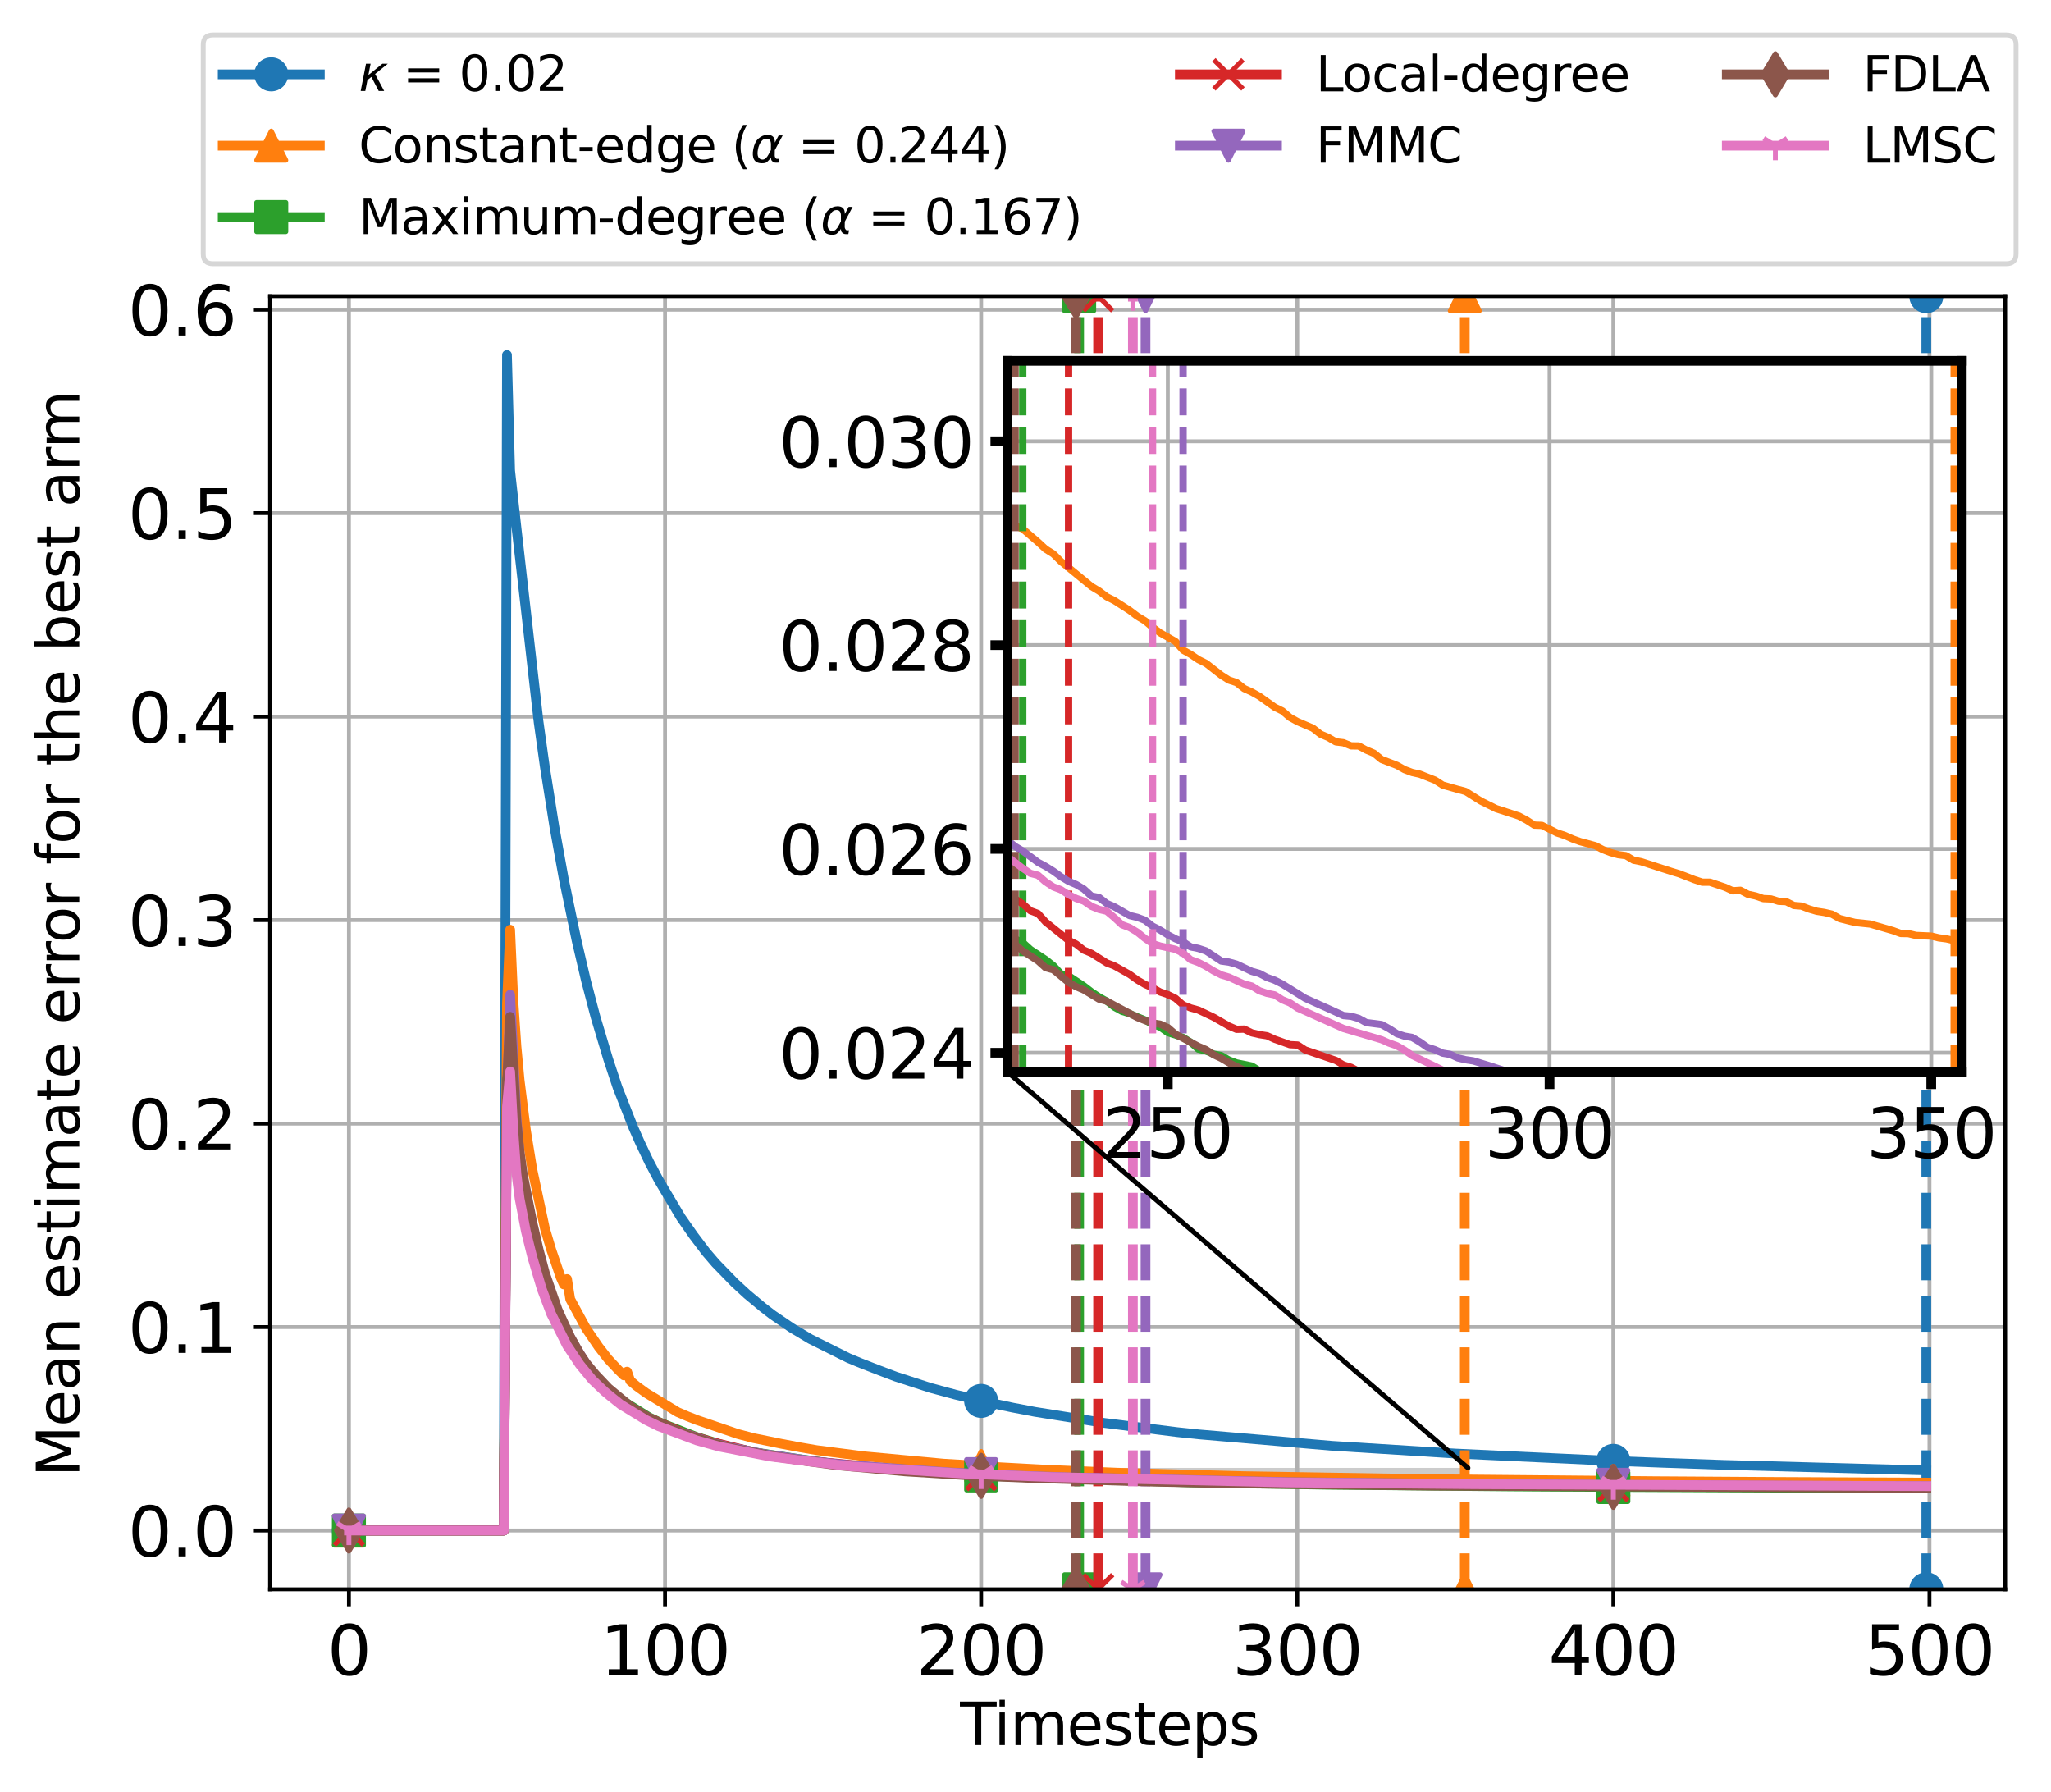 <?xml version="1.0" encoding="utf-8" standalone="no"?>
<!DOCTYPE svg PUBLIC "-//W3C//DTD SVG 1.1//EN"
  "http://www.w3.org/Graphics/SVG/1.1/DTD/svg11.dtd">
<svg xmlns:xlink="http://www.w3.org/1999/xlink" width="422.135pt" height="368.824pt" viewBox="0 0 422.135 368.824" xmlns="http://www.w3.org/2000/svg" version="1.1">
 <defs>
  <style type="text/css">*{stroke-linejoin: round; stroke-linecap: butt}</style>
 </defs>
 <g id="figure_1">
  <g id="patch_1">
   <path d="M 0 368.824 
L 422.135 368.824 
L 422.135 0 
L 0 0 
z
" style="fill: #ffffff"/>
  </g>
  <g id="axes_1">
   <g id="patch_2">
    <path d="M 55.584 327.064 
L 412.704 327.064 
L 412.704 60.952 
L 55.584 60.952 
z
" style="fill: #ffffff"/>
   </g>
   <g id="PolyCollection_1">
    <path d="M 220.806 302.075 
L 220.806 304.998 
L 302.133 304.998 
L 302.133 302.075 
L 302.133 302.075 
L 220.806 302.075 
z
" clip-path="url(#p08e66ab26c)" style="fill-opacity: 0.2"/>
   </g>
   <g id="matplotlib.axis_1">
    <g id="xtick_1">
     <g id="line2d_1">
      <path d="M 71.817 327.064 
L 71.817 60.952 
" clip-path="url(#p08e66ab26c)" style="fill: none; stroke: #b0b0b0; stroke-width: 0.8; stroke-linecap: square"/>
     </g>
     <g id="line2d_2">
      <defs>
       <path id="m775ca679b6" d="M 0 0 
L 0 3.5 
" style="stroke: #000000; stroke-width: 0.8"/>
      </defs>
      <g>
       <use xlink:href="#m775ca679b6" x="71.817" y="327.064" style="stroke: #000000; stroke-width: 0.8"/>
      </g>
     </g>
     <g id="text_1">
      <!-- 0 -->
      <g transform="translate(67.363 344.702) scale(0.14 -0.14)">
       <defs>
        <path id="DejaVuSans-30" d="M 2034 4250 
Q 1547 4250 1301 3770 
Q 1056 3291 1056 2328 
Q 1056 1369 1301 889 
Q 1547 409 2034 409 
Q 2525 409 2770 889 
Q 3016 1369 3016 2328 
Q 3016 3291 2770 3770 
Q 2525 4250 2034 4250 
z
M 2034 4750 
Q 2819 4750 3233 4129 
Q 3647 3509 3647 2328 
Q 3647 1150 3233 529 
Q 2819 -91 2034 -91 
Q 1250 -91 836 529 
Q 422 1150 422 2328 
Q 422 3509 836 4129 
Q 1250 4750 2034 4750 
z
" transform="scale(0.016)"/>
       </defs>
       <use xlink:href="#DejaVuSans-30"/>
      </g>
     </g>
    </g>
    <g id="xtick_2">
     <g id="line2d_3">
      <path d="M 136.878 327.064 
L 136.878 60.952 
" clip-path="url(#p08e66ab26c)" style="fill: none; stroke: #b0b0b0; stroke-width: 0.8; stroke-linecap: square"/>
     </g>
     <g id="line2d_4">
      <g>
       <use xlink:href="#m775ca679b6" x="136.878" y="327.064" style="stroke: #000000; stroke-width: 0.8"/>
      </g>
     </g>
     <g id="text_2">
      <!-- 100 -->
      <g transform="translate(123.517 344.702) scale(0.14 -0.14)">
       <defs>
        <path id="DejaVuSans-31" d="M 794 531 
L 1825 531 
L 1825 4091 
L 703 3866 
L 703 4441 
L 1819 4666 
L 2450 4666 
L 2450 531 
L 3481 531 
L 3481 0 
L 794 0 
L 794 531 
z
" transform="scale(0.016)"/>
       </defs>
       <use xlink:href="#DejaVuSans-31"/>
       <use xlink:href="#DejaVuSans-30" x="63.623"/>
       <use xlink:href="#DejaVuSans-30" x="127.246"/>
      </g>
     </g>
    </g>
    <g id="xtick_3">
     <g id="line2d_5">
      <path d="M 201.939 327.064 
L 201.939 60.952 
" clip-path="url(#p08e66ab26c)" style="fill: none; stroke: #b0b0b0; stroke-width: 0.8; stroke-linecap: square"/>
     </g>
     <g id="line2d_6">
      <g>
       <use xlink:href="#m775ca679b6" x="201.939" y="327.064" style="stroke: #000000; stroke-width: 0.8"/>
      </g>
     </g>
     <g id="text_3">
      <!-- 200 -->
      <g transform="translate(188.578 344.702) scale(0.14 -0.14)">
       <defs>
        <path id="DejaVuSans-32" d="M 1228 531 
L 3431 531 
L 3431 0 
L 469 0 
L 469 531 
Q 828 903 1448 1529 
Q 2069 2156 2228 2338 
Q 2531 2678 2651 2914 
Q 2772 3150 2772 3378 
Q 2772 3750 2511 3984 
Q 2250 4219 1831 4219 
Q 1534 4219 1204 4116 
Q 875 4013 500 3803 
L 500 4441 
Q 881 4594 1212 4672 
Q 1544 4750 1819 4750 
Q 2544 4750 2975 4387 
Q 3406 4025 3406 3419 
Q 3406 3131 3298 2873 
Q 3191 2616 2906 2266 
Q 2828 2175 2409 1742 
Q 1991 1309 1228 531 
z
" transform="scale(0.016)"/>
       </defs>
       <use xlink:href="#DejaVuSans-32"/>
       <use xlink:href="#DejaVuSans-30" x="63.623"/>
       <use xlink:href="#DejaVuSans-30" x="127.246"/>
      </g>
     </g>
    </g>
    <g id="xtick_4">
     <g id="line2d_7">
      <path d="M 267 327.064 
L 267 60.952 
" clip-path="url(#p08e66ab26c)" style="fill: none; stroke: #b0b0b0; stroke-width: 0.8; stroke-linecap: square"/>
     </g>
     <g id="line2d_8">
      <g>
       <use xlink:href="#m775ca679b6" x="267" y="327.064" style="stroke: #000000; stroke-width: 0.8"/>
      </g>
     </g>
     <g id="text_4">
      <!-- 300 -->
      <g transform="translate(253.639 344.702) scale(0.14 -0.14)">
       <defs>
        <path id="DejaVuSans-33" d="M 2597 2516 
Q 3050 2419 3304 2112 
Q 3559 1806 3559 1356 
Q 3559 666 3084 287 
Q 2609 -91 1734 -91 
Q 1441 -91 1130 -33 
Q 819 25 488 141 
L 488 750 
Q 750 597 1062 519 
Q 1375 441 1716 441 
Q 2309 441 2620 675 
Q 2931 909 2931 1356 
Q 2931 1769 2642 2001 
Q 2353 2234 1838 2234 
L 1294 2234 
L 1294 2753 
L 1863 2753 
Q 2328 2753 2575 2939 
Q 2822 3125 2822 3475 
Q 2822 3834 2567 4026 
Q 2313 4219 1838 4219 
Q 1578 4219 1281 4162 
Q 984 4106 628 3988 
L 628 4550 
Q 988 4650 1302 4700 
Q 1616 4750 1894 4750 
Q 2613 4750 3031 4423 
Q 3450 4097 3450 3541 
Q 3450 3153 3228 2886 
Q 3006 2619 2597 2516 
z
" transform="scale(0.016)"/>
       </defs>
       <use xlink:href="#DejaVuSans-33"/>
       <use xlink:href="#DejaVuSans-30" x="63.623"/>
       <use xlink:href="#DejaVuSans-30" x="127.246"/>
      </g>
     </g>
    </g>
    <g id="xtick_5">
     <g id="line2d_9">
      <path d="M 332.061 327.064 
L 332.061 60.952 
" clip-path="url(#p08e66ab26c)" style="fill: none; stroke: #b0b0b0; stroke-width: 0.8; stroke-linecap: square"/>
     </g>
     <g id="line2d_10">
      <g>
       <use xlink:href="#m775ca679b6" x="332.061" y="327.064" style="stroke: #000000; stroke-width: 0.8"/>
      </g>
     </g>
     <g id="text_5">
      <!-- 400 -->
      <g transform="translate(318.7 344.702) scale(0.14 -0.14)">
       <defs>
        <path id="DejaVuSans-34" d="M 2419 4116 
L 825 1625 
L 2419 1625 
L 2419 4116 
z
M 2253 4666 
L 3047 4666 
L 3047 1625 
L 3713 1625 
L 3713 1100 
L 3047 1100 
L 3047 0 
L 2419 0 
L 2419 1100 
L 313 1100 
L 313 1709 
L 2253 4666 
z
" transform="scale(0.016)"/>
       </defs>
       <use xlink:href="#DejaVuSans-34"/>
       <use xlink:href="#DejaVuSans-30" x="63.623"/>
       <use xlink:href="#DejaVuSans-30" x="127.246"/>
      </g>
     </g>
    </g>
    <g id="xtick_6">
     <g id="line2d_11">
      <path d="M 397.122 327.064 
L 397.122 60.952 
" clip-path="url(#p08e66ab26c)" style="fill: none; stroke: #b0b0b0; stroke-width: 0.8; stroke-linecap: square"/>
     </g>
     <g id="line2d_12">
      <g>
       <use xlink:href="#m775ca679b6" x="397.122" y="327.064" style="stroke: #000000; stroke-width: 0.8"/>
      </g>
     </g>
     <g id="text_6">
      <!-- 500 -->
      <g transform="translate(383.761 344.702) scale(0.14 -0.14)">
       <defs>
        <path id="DejaVuSans-35" d="M 691 4666 
L 3169 4666 
L 3169 4134 
L 1269 4134 
L 1269 2991 
Q 1406 3038 1543 3061 
Q 1681 3084 1819 3084 
Q 2600 3084 3056 2656 
Q 3513 2228 3513 1497 
Q 3513 744 3044 326 
Q 2575 -91 1722 -91 
Q 1428 -91 1123 -41 
Q 819 9 494 109 
L 494 744 
Q 775 591 1075 516 
Q 1375 441 1709 441 
Q 2250 441 2565 725 
Q 2881 1009 2881 1497 
Q 2881 1984 2565 2268 
Q 2250 2553 1709 2553 
Q 1456 2553 1204 2497 
Q 953 2441 691 2322 
L 691 4666 
z
" transform="scale(0.016)"/>
       </defs>
       <use xlink:href="#DejaVuSans-35"/>
       <use xlink:href="#DejaVuSans-30" x="63.623"/>
       <use xlink:href="#DejaVuSans-30" x="127.246"/>
      </g>
     </g>
    </g>
   </g>
   <g id="matplotlib.axis_2">
    <g id="ytick_1">
     <g id="line2d_13">
      <path d="M 55.584 314.968 
L 412.704 314.968 
" clip-path="url(#p08e66ab26c)" style="fill: none; stroke: #b0b0b0; stroke-width: 0.8; stroke-linecap: square"/>
     </g>
     <g id="line2d_14">
      <defs>
       <path id="m17c00c83d4" d="M 0 0 
L -3.5 0 
" style="stroke: #000000; stroke-width: 0.8"/>
      </defs>
      <g>
       <use xlink:href="#m17c00c83d4" x="55.584" y="314.968" style="stroke: #000000; stroke-width: 0.8"/>
      </g>
     </g>
     <g id="text_7">
      <!-- 0.0 -->
      <g transform="translate(26.32 320.287) scale(0.14 -0.14)">
       <defs>
        <path id="DejaVuSans-2e" d="M 684 794 
L 1344 794 
L 1344 0 
L 684 0 
L 684 794 
z
" transform="scale(0.016)"/>
       </defs>
       <use xlink:href="#DejaVuSans-30"/>
       <use xlink:href="#DejaVuSans-2e" x="63.623"/>
       <use xlink:href="#DejaVuSans-30" x="95.41"/>
      </g>
     </g>
    </g>
    <g id="ytick_2">
     <g id="line2d_15">
      <path d="M 55.584 273.094 
L 412.704 273.094 
" clip-path="url(#p08e66ab26c)" style="fill: none; stroke: #b0b0b0; stroke-width: 0.8; stroke-linecap: square"/>
     </g>
     <g id="line2d_16">
      <g>
       <use xlink:href="#m17c00c83d4" x="55.584" y="273.094" style="stroke: #000000; stroke-width: 0.8"/>
      </g>
     </g>
     <g id="text_8">
      <!-- 0.1 -->
      <g transform="translate(26.32 278.413) scale(0.14 -0.14)">
       <use xlink:href="#DejaVuSans-30"/>
       <use xlink:href="#DejaVuSans-2e" x="63.623"/>
       <use xlink:href="#DejaVuSans-31" x="95.41"/>
      </g>
     </g>
    </g>
    <g id="ytick_3">
     <g id="line2d_17">
      <path d="M 55.584 231.221 
L 412.704 231.221 
" clip-path="url(#p08e66ab26c)" style="fill: none; stroke: #b0b0b0; stroke-width: 0.8; stroke-linecap: square"/>
     </g>
     <g id="line2d_18">
      <g>
       <use xlink:href="#m17c00c83d4" x="55.584" y="231.221" style="stroke: #000000; stroke-width: 0.8"/>
      </g>
     </g>
     <g id="text_9">
      <!-- 0.2 -->
      <g transform="translate(26.32 236.54) scale(0.14 -0.14)">
       <use xlink:href="#DejaVuSans-30"/>
       <use xlink:href="#DejaVuSans-2e" x="63.623"/>
       <use xlink:href="#DejaVuSans-32" x="95.41"/>
      </g>
     </g>
    </g>
    <g id="ytick_4">
     <g id="line2d_19">
      <path d="M 55.584 189.347 
L 412.704 189.347 
" clip-path="url(#p08e66ab26c)" style="fill: none; stroke: #b0b0b0; stroke-width: 0.8; stroke-linecap: square"/>
     </g>
     <g id="line2d_20">
      <g>
       <use xlink:href="#m17c00c83d4" x="55.584" y="189.347" style="stroke: #000000; stroke-width: 0.8"/>
      </g>
     </g>
     <g id="text_10">
      <!-- 0.3 -->
      <g transform="translate(26.32 194.666) scale(0.14 -0.14)">
       <use xlink:href="#DejaVuSans-30"/>
       <use xlink:href="#DejaVuSans-2e" x="63.623"/>
       <use xlink:href="#DejaVuSans-33" x="95.41"/>
      </g>
     </g>
    </g>
    <g id="ytick_5">
     <g id="line2d_21">
      <path d="M 55.584 147.474 
L 412.704 147.474 
" clip-path="url(#p08e66ab26c)" style="fill: none; stroke: #b0b0b0; stroke-width: 0.8; stroke-linecap: square"/>
     </g>
     <g id="line2d_22">
      <g>
       <use xlink:href="#m17c00c83d4" x="55.584" y="147.474" style="stroke: #000000; stroke-width: 0.8"/>
      </g>
     </g>
     <g id="text_11">
      <!-- 0.4 -->
      <g transform="translate(26.32 152.793) scale(0.14 -0.14)">
       <use xlink:href="#DejaVuSans-30"/>
       <use xlink:href="#DejaVuSans-2e" x="63.623"/>
       <use xlink:href="#DejaVuSans-34" x="95.41"/>
      </g>
     </g>
    </g>
    <g id="ytick_6">
     <g id="line2d_23">
      <path d="M 55.584 105.6 
L 412.704 105.6 
" clip-path="url(#p08e66ab26c)" style="fill: none; stroke: #b0b0b0; stroke-width: 0.8; stroke-linecap: square"/>
     </g>
     <g id="line2d_24">
      <g>
       <use xlink:href="#m17c00c83d4" x="55.584" y="105.6" style="stroke: #000000; stroke-width: 0.8"/>
      </g>
     </g>
     <g id="text_12">
      <!-- 0.5 -->
      <g transform="translate(26.32 110.919) scale(0.14 -0.14)">
       <use xlink:href="#DejaVuSans-30"/>
       <use xlink:href="#DejaVuSans-2e" x="63.623"/>
       <use xlink:href="#DejaVuSans-35" x="95.41"/>
      </g>
     </g>
    </g>
    <g id="ytick_7">
     <g id="line2d_25">
      <path d="M 55.584 63.727 
L 412.704 63.727 
" clip-path="url(#p08e66ab26c)" style="fill: none; stroke: #b0b0b0; stroke-width: 0.8; stroke-linecap: square"/>
     </g>
     <g id="line2d_26">
      <g>
       <use xlink:href="#m17c00c83d4" x="55.584" y="63.727" style="stroke: #000000; stroke-width: 0.8"/>
      </g>
     </g>
     <g id="text_13">
      <!-- 0.6 -->
      <g transform="translate(26.32 69.045) scale(0.14 -0.14)">
       <defs>
        <path id="DejaVuSans-36" d="M 2113 2584 
Q 1688 2584 1439 2293 
Q 1191 2003 1191 1497 
Q 1191 994 1439 701 
Q 1688 409 2113 409 
Q 2538 409 2786 701 
Q 3034 994 3034 1497 
Q 3034 2003 2786 2293 
Q 2538 2584 2113 2584 
z
M 3366 4563 
L 3366 3988 
Q 3128 4100 2886 4159 
Q 2644 4219 2406 4219 
Q 1781 4219 1451 3797 
Q 1122 3375 1075 2522 
Q 1259 2794 1537 2939 
Q 1816 3084 2150 3084 
Q 2853 3084 3261 2657 
Q 3669 2231 3669 1497 
Q 3669 778 3244 343 
Q 2819 -91 2113 -91 
Q 1303 -91 875 529 
Q 447 1150 447 2328 
Q 447 3434 972 4092 
Q 1497 4750 2381 4750 
Q 2619 4750 2861 4703 
Q 3103 4656 3366 4563 
z
" transform="scale(0.016)"/>
       </defs>
       <use xlink:href="#DejaVuSans-30"/>
       <use xlink:href="#DejaVuSans-2e" x="63.623"/>
       <use xlink:href="#DejaVuSans-36" x="95.41"/>
      </g>
     </g>
    </g>
   </g>
   <g id="line2d_27">
    <path d="M 71.817 314.968 
L 103.697 314.968 
L 104.347 73.048 
L 104.998 96.846 
L 106.299 108.584 
L 110.853 148.581 
L 112.155 157.895 
L 114.106 170.175 
L 116.058 180.979 
L 118.661 193.495 
L 120.613 201.829 
L 122.564 209.263 
L 125.167 217.946 
L 127.119 223.828 
L 130.372 232.092 
L 131.673 235.037 
L 133.625 239.157 
L 135.577 242.848 
L 140.131 250.523 
L 142.733 254.247 
L 145.336 257.687 
L 147.288 259.962 
L 151.191 263.981 
L 153.794 266.374 
L 157.047 269.075 
L 158.999 270.58 
L 162.902 273.246 
L 166.806 275.574 
L 174.613 279.47 
L 177.216 280.551 
L 181.119 282.067 
L 184.372 283.298 
L 191.529 285.617 
L 196.734 287.024 
L 203.24 288.571 
L 208.445 289.672 
L 212.999 290.539 
L 227.313 292.827 
L 242.277 294.714 
L 246.831 295.187 
L 274.157 297.538 
L 299.53 299.124 
L 331.41 300.617 
L 342.471 301.035 
L 354.832 301.463 
L 396.471 302.599 
L 396.471 302.599 
" clip-path="url(#p08e66ab26c)" style="fill: none; stroke: #1f77b4; stroke-width: 2; stroke-linecap: square"/>
    <defs>
     <path id="m22b160fe8a" d="M 0 3 
C 0.796 3 1.559 2.684 2.121 2.121 
C 2.684 1.559 3 0.796 3 0 
C 3 -0.796 2.684 -1.559 2.121 -2.121 
C 1.559 -2.684 0.796 -3 0 -3 
C -0.796 -3 -1.559 -2.684 -2.121 -2.121 
C -2.684 -1.559 -3 -0.796 -3 0 
C -3 0.796 -2.684 1.559 -2.121 2.121 
C -1.559 2.684 -0.796 3 0 3 
z
" style="stroke: #1f77b4"/>
    </defs>
    <g clip-path="url(#p08e66ab26c)">
     <use xlink:href="#m22b160fe8a" x="71.817" y="314.968" style="fill: #1f77b4; stroke: #1f77b4"/>
     <use xlink:href="#m22b160fe8a" x="201.939" y="288.291" style="fill: #1f77b4; stroke: #1f77b4"/>
     <use xlink:href="#m22b160fe8a" x="332.061" y="300.635" style="fill: #1f77b4; stroke: #1f77b4"/>
    </g>
   </g>
   <g id="line2d_28">
    <path d="M 396.471 327.064 
L 396.471 60.952 
" clip-path="url(#p08e66ab26c)" style="fill: none; stroke-dasharray: 7.4,3.2; stroke-dashoffset: 0; stroke: #1f77b4; stroke-width: 2"/>
    <g clip-path="url(#p08e66ab26c)">
     <use xlink:href="#m22b160fe8a" x="396.471" y="327.064" style="fill: #1f77b4; stroke: #1f77b4"/>
     <use xlink:href="#m22b160fe8a" x="396.471" y="60.952" style="fill: #1f77b4; stroke: #1f77b4"/>
    </g>
   </g>
   <g id="line2d_29">
    <path d="M 71.817 314.968 
L 103.697 314.968 
L 104.347 206.54 
L 104.998 191.324 
L 105.648 205.772 
L 106.299 215.342 
L 106.95 222.29 
L 108.251 232.606 
L 109.552 240.621 
L 112.155 252.804 
L 113.456 257.184 
L 115.408 262.894 
L 116.058 264.335 
L 116.709 263.21 
L 117.359 267.359 
L 120.613 273.354 
L 123.215 277.178 
L 125.167 279.681 
L 127.119 281.766 
L 128.42 283.049 
L 129.07 282.27 
L 129.721 284.154 
L 131.022 285.235 
L 132.974 286.657 
L 139.48 290.602 
L 141.432 291.441 
L 143.384 292.205 
L 151.842 295.095 
L 155.095 295.947 
L 160.95 297.143 
L 164.854 297.873 
L 168.107 298.431 
L 177.866 299.69 
L 194.131 301.197 
L 197.385 301.391 
L 201.939 301.688 
L 205.842 301.942 
L 215.602 302.466 
L 229.915 303.061 
L 255.939 303.774 
L 293.675 304.385 
L 340.519 304.811 
L 365.242 304.966 
L 381.507 305.038 
L 396.471 305.1 
L 396.471 305.1 
" clip-path="url(#p08e66ab26c)" style="fill: none; stroke: #ff7f0e; stroke-width: 2; stroke-linecap: square"/>
    <defs>
     <path id="m4492829228" d="M 0 -3 
L -3 3 
L 3 3 
z
" style="stroke: #ff7f0e; stroke-linejoin: miter"/>
    </defs>
    <g clip-path="url(#p08e66ab26c)">
     <use xlink:href="#m4492829228" x="71.817" y="314.968" style="fill: #ff7f0e; stroke: #ff7f0e; stroke-linejoin: miter"/>
     <use xlink:href="#m4492829228" x="201.939" y="301.688" style="fill: #ff7f0e; stroke: #ff7f0e; stroke-linejoin: miter"/>
     <use xlink:href="#m4492829228" x="332.061" y="304.743" style="fill: #ff7f0e; stroke: #ff7f0e; stroke-linejoin: miter"/>
    </g>
   </g>
   <g id="line2d_30">
    <path d="M 301.482 327.064 
L 301.482 60.952 
" clip-path="url(#p08e66ab26c)" style="fill: none; stroke-dasharray: 7.4,3.2; stroke-dashoffset: 0; stroke: #ff7f0e; stroke-width: 2"/>
    <g clip-path="url(#p08e66ab26c)">
     <use xlink:href="#m4492829228" x="301.482" y="327.064" style="fill: #ff7f0e; stroke: #ff7f0e; stroke-linejoin: miter"/>
     <use xlink:href="#m4492829228" x="301.482" y="60.952" style="fill: #ff7f0e; stroke: #ff7f0e; stroke-linejoin: miter"/>
    </g>
   </g>
   <g id="line2d_31">
    <path d="M 71.817 314.968 
L 103.697 314.968 
L 104.347 222.332 
L 104.998 217.934 
L 105.648 229.32 
L 106.299 238.34 
L 106.95 244.381 
L 107.6 248.579 
L 108.251 251.705 
L 110.203 259.117 
L 112.155 265.387 
L 114.106 270.24 
L 116.709 275.147 
L 119.962 280.189 
L 121.914 282.509 
L 125.817 286.409 
L 128.42 288.448 
L 133.625 291.696 
L 136.227 292.922 
L 143.384 295.73 
L 149.239 297.53 
L 151.191 297.974 
L 155.745 298.957 
L 164.203 300.232 
L 168.758 300.837 
L 171.36 301.203 
L 180.469 302.163 
L 190.878 302.972 
L 204.541 303.767 
L 245.53 305.077 
L 272.855 305.533 
L 311.241 305.89 
L 319.699 305.942 
L 361.989 306.133 
L 396.471 306.239 
L 396.471 306.239 
" clip-path="url(#p08e66ab26c)" style="fill: none; stroke: #2ca02c; stroke-width: 2; stroke-linecap: square"/>
    <defs>
     <path id="m6ad8bf9546" d="M -3 3 
L 3 3 
L 3 -3 
L -3 -3 
z
" style="stroke: #2ca02c; stroke-linejoin: miter"/>
    </defs>
    <g clip-path="url(#p08e66ab26c)">
     <use xlink:href="#m6ad8bf9546" x="71.817" y="314.968" style="fill: #2ca02c; stroke: #2ca02c; stroke-linejoin: miter"/>
     <use xlink:href="#m6ad8bf9546" x="201.939" y="303.625" style="fill: #2ca02c; stroke: #2ca02c; stroke-linejoin: miter"/>
     <use xlink:href="#m6ad8bf9546" x="332.061" y="306.006" style="fill: #2ca02c; stroke: #2ca02c; stroke-linejoin: miter"/>
    </g>
   </g>
   <g id="line2d_32">
    <path d="M 222.108 327.064 
L 222.108 60.952 
" clip-path="url(#p08e66ab26c)" style="fill: none; stroke-dasharray: 7.4,3.2; stroke-dashoffset: 0; stroke: #2ca02c; stroke-width: 2"/>
    <g clip-path="url(#p08e66ab26c)">
     <use xlink:href="#m6ad8bf9546" x="222.108" y="327.064" style="fill: #2ca02c; stroke: #2ca02c; stroke-linejoin: miter"/>
     <use xlink:href="#m6ad8bf9546" x="222.108" y="60.952" style="fill: #2ca02c; stroke: #2ca02c; stroke-linejoin: miter"/>
    </g>
   </g>
   <g id="line2d_33">
    <path d="M 71.817 314.968 
L 103.697 314.968 
L 104.347 224.575 
L 104.998 219.865 
L 105.648 231.305 
L 106.299 240.002 
L 106.95 245.483 
L 107.6 249.262 
L 108.902 254.889 
L 110.203 259.815 
L 111.504 263.957 
L 112.805 267.627 
L 114.757 272.133 
L 116.709 275.73 
L 118.661 278.736 
L 121.263 282.171 
L 123.215 284.331 
L 125.817 286.682 
L 128.42 288.742 
L 132.974 291.519 
L 140.781 294.988 
L 146.637 296.798 
L 155.745 299.001 
L 160.95 299.883 
L 163.553 300.265 
L 165.505 300.571 
L 190.228 302.892 
L 204.541 303.666 
L 218.204 304.212 
L 226.662 304.472 
L 236.421 304.734 
L 255.289 305.095 
L 262.446 305.185 
L 277.41 305.372 
L 291.072 305.523 
L 375.652 305.988 
L 396.471 306.055 
L 396.471 306.055 
" clip-path="url(#p08e66ab26c)" style="fill: none; stroke: #d62728; stroke-width: 2; stroke-linecap: square"/>
    <defs>
     <path id="mb5138d7b87" d="M -3 3 
L 3 -3 
M -3 -3 
L 3 3 
" style="stroke: #d62728"/>
    </defs>
    <g clip-path="url(#p08e66ab26c)">
     <use xlink:href="#mb5138d7b87" x="71.817" y="314.968" style="fill: #d62728; stroke: #d62728"/>
     <use xlink:href="#mb5138d7b87" x="201.939" y="303.57" style="fill: #d62728; stroke: #d62728"/>
     <use xlink:href="#mb5138d7b87" x="332.061" y="305.824" style="fill: #d62728; stroke: #d62728"/>
    </g>
   </g>
   <g id="line2d_34">
    <path d="M 226.011 327.064 
L 226.011 60.952 
" clip-path="url(#p08e66ab26c)" style="fill: none; stroke-dasharray: 7.4,3.2; stroke-dashoffset: 0; stroke: #d62728; stroke-width: 2"/>
    <g clip-path="url(#p08e66ab26c)">
     <use xlink:href="#mb5138d7b87" x="226.011" y="327.064" style="fill: #d62728; stroke: #d62728"/>
     <use xlink:href="#mb5138d7b87" x="226.011" y="60.952" style="fill: #d62728; stroke: #d62728"/>
    </g>
   </g>
   <g id="line2d_35">
    <path d="M 71.817 314.968 
L 103.697 314.968 
L 104.347 227.142 
L 104.998 204.712 
L 106.299 230.069 
L 106.95 237.629 
L 107.6 242.633 
L 108.902 249.716 
L 110.853 258.25 
L 112.805 264.883 
L 114.106 268.426 
L 115.408 271.375 
L 116.709 274.026 
L 118.661 277.541 
L 120.613 280.621 
L 121.914 282.318 
L 123.215 283.88 
L 126.468 287.042 
L 129.721 289.52 
L 132.323 291.141 
L 134.926 292.513 
L 136.878 293.427 
L 139.48 294.567 
L 146.637 296.948 
L 150.541 297.904 
L 157.047 299.203 
L 168.107 300.819 
L 173.312 301.378 
L 176.565 301.653 
L 195.433 303.008 
L 209.746 303.687 
L 220.156 304.029 
L 265.048 305.006 
L 302.783 305.399 
L 346.374 305.633 
L 361.338 305.703 
L 379.555 305.771 
L 396.471 305.822 
L 396.471 305.822 
" clip-path="url(#p08e66ab26c)" style="fill: none; stroke: #9467bd; stroke-width: 2; stroke-linecap: square"/>
    <defs>
     <path id="m72979c2c61" d="M -0 3 
L 3 -3 
L -3 -3 
z
" style="stroke: #9467bd; stroke-linejoin: miter"/>
    </defs>
    <g clip-path="url(#p08e66ab26c)">
     <use xlink:href="#m72979c2c61" x="71.817" y="314.968" style="fill: #9467bd; stroke: #9467bd; stroke-linejoin: miter"/>
     <use xlink:href="#m72979c2c61" x="201.939" y="303.36" style="fill: #9467bd; stroke: #9467bd; stroke-linejoin: miter"/>
     <use xlink:href="#m72979c2c61" x="332.061" y="305.561" style="fill: #9467bd; stroke: #9467bd; stroke-linejoin: miter"/>
    </g>
   </g>
   <g id="line2d_36">
    <path d="M 235.771 327.064 
L 235.771 60.952 
" clip-path="url(#p08e66ab26c)" style="fill: none; stroke-dasharray: 7.4,3.2; stroke-dashoffset: 0; stroke: #9467bd; stroke-width: 2"/>
    <g clip-path="url(#p08e66ab26c)">
     <use xlink:href="#m72979c2c61" x="235.771" y="327.064" style="fill: #9467bd; stroke: #9467bd; stroke-linejoin: miter"/>
     <use xlink:href="#m72979c2c61" x="235.771" y="60.952" style="fill: #9467bd; stroke: #9467bd; stroke-linejoin: miter"/>
    </g>
   </g>
   <g id="line2d_37">
    <path d="M 71.817 314.968 
L 103.697 314.968 
L 104.347 223.182 
L 104.998 209.253 
L 106.299 230.889 
L 106.95 237.078 
L 107.6 241.654 
L 109.552 251.498 
L 110.853 257.126 
L 112.155 261.995 
L 114.757 269.498 
L 116.058 272.351 
L 117.359 275.149 
L 119.311 278.601 
L 120.613 280.556 
L 122.564 282.889 
L 125.167 285.64 
L 129.721 289.415 
L 131.022 290.287 
L 133.625 291.809 
L 140.131 294.852 
L 146.637 297.008 
L 151.842 298.31 
L 158.999 299.688 
L 172.011 301.499 
L 186.324 302.8 
L 199.336 303.604 
L 211.698 304.128 
L 233.168 304.796 
L 239.024 304.941 
L 253.988 305.259 
L 294.976 305.729 
L 391.917 306.177 
L 396.471 306.18 
L 396.471 306.18 
" clip-path="url(#p08e66ab26c)" style="fill: none; stroke: #8c564b; stroke-width: 2; stroke-linecap: square"/>
    <defs>
     <path id="m068f8e1c80" d="M -0 4.243 
L 2.546 0 
L 0 -4.243 
L -2.546 -0 
z
" style="stroke: #8c564b; stroke-linejoin: miter"/>
    </defs>
    <g clip-path="url(#p08e66ab26c)">
     <use xlink:href="#m068f8e1c80" x="71.817" y="314.968" style="fill: #8c564b; stroke: #8c564b; stroke-linejoin: miter"/>
     <use xlink:href="#m068f8e1c80" x="201.939" y="303.718" style="fill: #8c564b; stroke: #8c564b; stroke-linejoin: miter"/>
     <use xlink:href="#m068f8e1c80" x="332.061" y="305.975" style="fill: #8c564b; stroke: #8c564b; stroke-linejoin: miter"/>
    </g>
   </g>
   <g id="line2d_38">
    <path d="M 221.457 327.064 
L 221.457 60.952 
" clip-path="url(#p08e66ab26c)" style="fill: none; stroke-dasharray: 7.4,3.2; stroke-dashoffset: 0; stroke: #8c564b; stroke-width: 2"/>
    <g clip-path="url(#p08e66ab26c)">
     <use xlink:href="#m068f8e1c80" x="221.457" y="327.064" style="fill: #8c564b; stroke: #8c564b; stroke-linejoin: miter"/>
     <use xlink:href="#m068f8e1c80" x="221.457" y="60.952" style="fill: #8c564b; stroke: #8c564b; stroke-linejoin: miter"/>
    </g>
   </g>
   <g id="line2d_39">
    <path d="M 71.817 314.968 
L 103.697 314.968 
L 104.347 227.681 
L 104.998 220.499 
L 105.648 232.558 
L 106.299 241.639 
L 106.95 246.69 
L 108.251 253.443 
L 109.552 258.659 
L 111.504 265.245 
L 113.456 270.4 
L 116.709 276.889 
L 119.311 280.791 
L 121.914 283.956 
L 124.516 286.413 
L 125.817 287.486 
L 127.769 289.044 
L 132.974 292.231 
L 135.577 293.502 
L 143.384 296.416 
L 147.938 297.675 
L 158.348 299.706 
L 164.203 300.465 
L 175.264 301.774 
L 198.686 303.279 
L 216.252 303.965 
L 265.048 305.078 
L 303.434 305.438 
L 396.471 305.837 
L 396.471 305.837 
" clip-path="url(#p08e66ab26c)" style="fill: none; stroke: #e377c2; stroke-width: 2; stroke-linecap: square"/>
    <defs>
     <path id="m633582de65" d="M 0 0 
L 0 3 
M 0 0 
L 2.4 -1.5 
M 0 0 
L -2.4 -1.5 
" style="stroke: #e377c2"/>
    </defs>
    <g clip-path="url(#p08e66ab26c)">
     <use xlink:href="#m633582de65" x="71.817" y="314.968" style="fill: #e377c2; stroke: #e377c2"/>
     <use xlink:href="#m633582de65" x="201.939" y="303.424" style="fill: #e377c2; stroke: #e377c2"/>
     <use xlink:href="#m633582de65" x="332.061" y="305.62" style="fill: #e377c2; stroke: #e377c2"/>
    </g>
   </g>
   <g id="line2d_40">
    <path d="M 233.168 327.064 
L 233.168 60.952 
" clip-path="url(#p08e66ab26c)" style="fill: none; stroke-dasharray: 7.4,3.2; stroke-dashoffset: 0; stroke: #e377c2; stroke-width: 2"/>
    <g clip-path="url(#p08e66ab26c)">
     <use xlink:href="#m633582de65" x="233.168" y="327.064" style="fill: #e377c2; stroke: #e377c2"/>
     <use xlink:href="#m633582de65" x="233.168" y="60.952" style="fill: #e377c2; stroke: #e377c2"/>
    </g>
   </g>
   <g id="patch_3">
    <path d="M 55.584 327.064 
L 55.584 60.952 
" style="fill: none; stroke: #000000; stroke-width: 0.8; stroke-linejoin: miter; stroke-linecap: square"/>
   </g>
   <g id="patch_4">
    <path d="M 412.704 327.064 
L 412.704 60.952 
" style="fill: none; stroke: #000000; stroke-width: 0.8; stroke-linejoin: miter; stroke-linecap: square"/>
   </g>
   <g id="patch_5">
    <path d="M 55.584 327.064 
L 412.704 327.064 
" style="fill: none; stroke: #000000; stroke-width: 0.8; stroke-linejoin: miter; stroke-linecap: square"/>
   </g>
   <g id="patch_6">
    <path d="M 55.584 60.952 
L 412.704 60.952 
" style="fill: none; stroke: #000000; stroke-width: 0.8; stroke-linejoin: miter; stroke-linecap: square"/>
   </g>
   <g id="axes_2">
    <g id="patch_7">
     <path d="M 207.36 220.619 
L 403.776 220.619 
L 403.776 74.258 
L 207.36 74.258 
z
" style="fill: #ffffff"/>
    </g>
    <g id="matplotlib.axis_3">
     <g id="xtick_7">
      <g id="line2d_41">
       <path d="M 240.358 220.619 
L 240.358 74.258 
" clip-path="url(#p7b2f546445)" style="fill: none; stroke: #b0b0b0; stroke-width: 0.8; stroke-linecap: square"/>
      </g>
      <g id="line2d_42">
       <defs>
        <path id="mf871aa423d" d="M 0 0 
L 0 3.5 
" style="stroke: #000000; stroke-width: 2"/>
       </defs>
       <g>
        <use xlink:href="#mf871aa423d" x="240.358" y="220.619" style="stroke: #000000; stroke-width: 2"/>
       </g>
      </g>
      <g id="text_14">
       <!-- 250 -->
       <g transform="translate(226.997 238.257) scale(0.14 -0.14)">
        <use xlink:href="#DejaVuSans-32"/>
        <use xlink:href="#DejaVuSans-35" x="63.623"/>
        <use xlink:href="#DejaVuSans-30" x="127.246"/>
       </g>
      </g>
     </g>
     <g id="xtick_8">
      <g id="line2d_43">
       <path d="M 318.924 220.619 
L 318.924 74.258 
" clip-path="url(#p7b2f546445)" style="fill: none; stroke: #b0b0b0; stroke-width: 0.8; stroke-linecap: square"/>
      </g>
      <g id="line2d_44">
       <g>
        <use xlink:href="#mf871aa423d" x="318.924" y="220.619" style="stroke: #000000; stroke-width: 2"/>
       </g>
      </g>
      <g id="text_15">
       <!-- 300 -->
       <g transform="translate(305.563 238.257) scale(0.14 -0.14)">
        <use xlink:href="#DejaVuSans-33"/>
        <use xlink:href="#DejaVuSans-30" x="63.623"/>
        <use xlink:href="#DejaVuSans-30" x="127.246"/>
       </g>
      </g>
     </g>
     <g id="xtick_9">
      <g id="line2d_45">
       <path d="M 397.491 220.619 
L 397.491 74.258 
" clip-path="url(#p7b2f546445)" style="fill: none; stroke: #b0b0b0; stroke-width: 0.8; stroke-linecap: square"/>
      </g>
      <g id="line2d_46">
       <g>
        <use xlink:href="#mf871aa423d" x="397.491" y="220.619" style="stroke: #000000; stroke-width: 2"/>
       </g>
      </g>
      <g id="text_16">
       <!-- 350 -->
       <g transform="translate(384.129 238.257) scale(0.14 -0.14)">
        <use xlink:href="#DejaVuSans-33"/>
        <use xlink:href="#DejaVuSans-35" x="63.623"/>
        <use xlink:href="#DejaVuSans-30" x="127.246"/>
       </g>
      </g>
     </g>
    </g>
    <g id="matplotlib.axis_4">
     <g id="ytick_8">
      <g id="line2d_47">
       <path d="M 207.36 216.644 
L 403.776 216.644 
" clip-path="url(#p7b2f546445)" style="fill: none; stroke: #b0b0b0; stroke-width: 0.8; stroke-linecap: square"/>
      </g>
      <g id="line2d_48">
       <defs>
        <path id="m64f54c620e" d="M 0 0 
L -3.5 0 
" style="stroke: #000000; stroke-width: 2"/>
       </defs>
       <g>
        <use xlink:href="#m64f54c620e" x="207.36" y="216.644" style="stroke: #000000; stroke-width: 2"/>
       </g>
      </g>
      <g id="text_17">
       <!-- 0.024 -->
       <g transform="translate(160.281 221.963) scale(0.14 -0.14)">
        <use xlink:href="#DejaVuSans-30"/>
        <use xlink:href="#DejaVuSans-2e" x="63.623"/>
        <use xlink:href="#DejaVuSans-30" x="95.41"/>
        <use xlink:href="#DejaVuSans-32" x="159.033"/>
        <use xlink:href="#DejaVuSans-34" x="222.656"/>
       </g>
      </g>
     </g>
     <g id="ytick_9">
      <g id="line2d_49">
       <path d="M 207.36 174.7 
L 403.776 174.7 
" clip-path="url(#p7b2f546445)" style="fill: none; stroke: #b0b0b0; stroke-width: 0.8; stroke-linecap: square"/>
      </g>
      <g id="line2d_50">
       <g>
        <use xlink:href="#m64f54c620e" x="207.36" y="174.7" style="stroke: #000000; stroke-width: 2"/>
       </g>
      </g>
      <g id="text_18">
       <!-- 0.026 -->
       <g transform="translate(160.281 180.019) scale(0.14 -0.14)">
        <use xlink:href="#DejaVuSans-30"/>
        <use xlink:href="#DejaVuSans-2e" x="63.623"/>
        <use xlink:href="#DejaVuSans-30" x="95.41"/>
        <use xlink:href="#DejaVuSans-32" x="159.033"/>
        <use xlink:href="#DejaVuSans-36" x="222.656"/>
       </g>
      </g>
     </g>
     <g id="ytick_10">
      <g id="line2d_51">
       <path d="M 207.36 132.757 
L 403.776 132.757 
" clip-path="url(#p7b2f546445)" style="fill: none; stroke: #b0b0b0; stroke-width: 0.8; stroke-linecap: square"/>
      </g>
      <g id="line2d_52">
       <g>
        <use xlink:href="#m64f54c620e" x="207.36" y="132.757" style="stroke: #000000; stroke-width: 2"/>
       </g>
      </g>
      <g id="text_19">
       <!-- 0.028 -->
       <g transform="translate(160.281 138.076) scale(0.14 -0.14)">
        <defs>
         <path id="DejaVuSans-38" d="M 2034 2216 
Q 1584 2216 1326 1975 
Q 1069 1734 1069 1313 
Q 1069 891 1326 650 
Q 1584 409 2034 409 
Q 2484 409 2743 651 
Q 3003 894 3003 1313 
Q 3003 1734 2745 1975 
Q 2488 2216 2034 2216 
z
M 1403 2484 
Q 997 2584 770 2862 
Q 544 3141 544 3541 
Q 544 4100 942 4425 
Q 1341 4750 2034 4750 
Q 2731 4750 3128 4425 
Q 3525 4100 3525 3541 
Q 3525 3141 3298 2862 
Q 3072 2584 2669 2484 
Q 3125 2378 3379 2068 
Q 3634 1759 3634 1313 
Q 3634 634 3220 271 
Q 2806 -91 2034 -91 
Q 1263 -91 848 271 
Q 434 634 434 1313 
Q 434 1759 690 2068 
Q 947 2378 1403 2484 
z
M 1172 3481 
Q 1172 3119 1398 2916 
Q 1625 2713 2034 2713 
Q 2441 2713 2670 2916 
Q 2900 3119 2900 3481 
Q 2900 3844 2670 4047 
Q 2441 4250 2034 4250 
Q 1625 4250 1398 4047 
Q 1172 3844 1172 3481 
z
" transform="scale(0.016)"/>
        </defs>
        <use xlink:href="#DejaVuSans-30"/>
        <use xlink:href="#DejaVuSans-2e" x="63.623"/>
        <use xlink:href="#DejaVuSans-30" x="95.41"/>
        <use xlink:href="#DejaVuSans-32" x="159.033"/>
        <use xlink:href="#DejaVuSans-38" x="222.656"/>
       </g>
      </g>
     </g>
     <g id="ytick_11">
      <g id="line2d_53">
       <path d="M 207.36 90.813 
L 403.776 90.813 
" clip-path="url(#p7b2f546445)" style="fill: none; stroke: #b0b0b0; stroke-width: 0.8; stroke-linecap: square"/>
      </g>
      <g id="line2d_54">
       <g>
        <use xlink:href="#m64f54c620e" x="207.36" y="90.813" style="stroke: #000000; stroke-width: 2"/>
       </g>
      </g>
      <g id="text_20">
       <!-- 0.030 -->
       <g transform="translate(160.281 96.132) scale(0.14 -0.14)">
        <use xlink:href="#DejaVuSans-30"/>
        <use xlink:href="#DejaVuSans-2e" x="63.623"/>
        <use xlink:href="#DejaVuSans-30" x="95.41"/>
        <use xlink:href="#DejaVuSans-33" x="159.033"/>
        <use xlink:href="#DejaVuSans-30" x="222.656"/>
       </g>
      </g>
     </g>
    </g>
    <g id="line2d_55">
     <path d="M 0 0 
" clip-path="url(#p7b2f546445)" style="fill: none; stroke: #1f77b4; stroke-width: 1.5; stroke-linecap: square"/>
    </g>
    <g id="line2d_56">
     <path clip-path="url(#p7b2f546445)" style="fill: none; stroke-dasharray: 5.55,2.4; stroke-dashoffset: 0; stroke: #1f77b4; stroke-width: 1.5"/>
    </g>
    <g id="line2d_57">
     <path d="M 123.889 -1 
L 124.08 -0.648 
L 125.651 1.337 
L 127.222 4.067 
L 128.794 7.878 
L 130.365 10.216 
L 131.936 11.828 
L 133.508 14.081 
L 135.079 15.857 
L 136.65 19.63 
L 138.222 21.954 
L 141.364 27.91 
L 142.936 30.285 
L 144.507 31.387 
L 147.65 35.768 
L 149.221 38.164 
L 150.792 39.957 
L 152.364 42.695 
L 153.935 43.977 
L 155.506 46.454 
L 157.078 48.681 
L 158.649 51.18 
L 160.22 52.233 
L 161.791 54.879 
L 163.363 56.181 
L 164.934 58.398 
L 166.505 60.014 
L 168.077 62.437 
L 169.648 64.342 
L 171.219 67.591 
L 174.362 71.618 
L 175.933 72.348 
L 177.505 74.677 
L 179.076 75.647 
L 180.647 77.192 
L 182.219 79.027 
L 183.79 81.674 
L 185.361 83.082 
L 186.933 84.335 
L 188.504 86.02 
L 191.647 89.975 
L 193.218 92.408 
L 194.789 93.833 
L 199.503 98.557 
L 201.075 99.88 
L 202.646 101.672 
L 205.789 104.779 
L 207.36 106.749 
L 208.931 108.213 
L 210.503 108.856 
L 213.645 111.557 
L 215.217 113.005 
L 216.788 113.988 
L 218.359 115.538 
L 224.645 120.689 
L 226.216 121.626 
L 227.787 122.809 
L 229.359 123.599 
L 232.501 125.623 
L 234.073 126.816 
L 235.644 127.75 
L 237.215 129.075 
L 238.787 130.24 
L 241.929 132.019 
L 243.501 133.795 
L 245.072 134.669 
L 246.643 135.733 
L 248.215 136.507 
L 251.357 138.954 
L 252.929 139.955 
L 254.5 140.468 
L 256.071 141.698 
L 257.642 142.41 
L 259.214 143.293 
L 262.356 145.532 
L 263.928 146.303 
L 265.499 147.638 
L 267.07 148.509 
L 270.213 149.855 
L 271.784 151.081 
L 273.356 151.751 
L 274.927 152.664 
L 276.498 152.846 
L 278.07 153.491 
L 279.641 153.512 
L 281.212 154.354 
L 282.784 155.01 
L 284.355 156.294 
L 287.498 157.497 
L 289.069 158.373 
L 290.64 158.964 
L 292.212 159.31 
L 295.354 160.545 
L 296.926 161.559 
L 300.068 162.451 
L 301.64 162.87 
L 304.782 164.85 
L 307.925 166.406 
L 311.068 167.425 
L 312.639 167.941 
L 314.21 168.778 
L 315.782 169.799 
L 317.353 169.856 
L 320.496 171.425 
L 322.067 171.935 
L 323.638 172.632 
L 325.21 173.194 
L 328.352 174.038 
L 329.924 174.852 
L 331.495 175.449 
L 333.066 175.88 
L 334.638 176.079 
L 336.209 177.016 
L 337.78 177.329 
L 344.066 179.35 
L 345.637 179.825 
L 348.78 181.037 
L 350.351 181.543 
L 351.922 181.547 
L 355.065 182.602 
L 356.636 183.319 
L 358.207 183.216 
L 359.779 184.042 
L 361.35 184.381 
L 362.921 184.921 
L 364.493 184.989 
L 366.064 185.477 
L 367.635 185.547 
L 369.207 186.335 
L 370.778 186.466 
L 372.349 187.065 
L 373.921 187.528 
L 375.492 187.77 
L 377.063 188.133 
L 378.635 189.034 
L 381.777 189.825 
L 384.92 190.158 
L 389.634 191.518 
L 391.205 192.098 
L 392.777 192.128 
L 394.348 192.505 
L 397.491 192.642 
L 399.062 193.009 
L 400.633 193.208 
L 403.776 193.958 
L 405.347 194.656 
L 406.919 194.991 
L 408.49 195.59 
L 410.061 196.026 
L 411.633 196.33 
L 413.204 196.836 
L 416.347 197.441 
L 422.632 199.313 
L 423.135 199.374 
L 423.135 199.374 
" clip-path="url(#p7b2f546445)" style="fill: none; stroke: #ff7f0e; stroke-width: 1.5; stroke-linecap: square"/>
    </g>
    <g id="line2d_58">
     <path d="M 402.205 220.619 
L 402.205 74.258 
" clip-path="url(#p7b2f546445)" style="fill: none; stroke-dasharray: 5.55,2.4; stroke-dashoffset: 0; stroke: #ff7f0e; stroke-width: 1.5"/>
    </g>
    <g id="line2d_59">
     <path d="M 76.516 -1 
L 76.94 0.279 
L 78.511 4.311 
L 80.082 8.026 
L 81.654 12.236 
L 83.225 17.885 
L 84.796 22.041 
L 86.368 27.124 
L 87.939 30.57 
L 89.51 34.358 
L 91.082 37.512 
L 92.653 41.449 
L 94.224 44.886 
L 97.367 52.55 
L 98.938 55.715 
L 100.51 59.75 
L 102.081 63.035 
L 103.652 67.178 
L 106.795 72.661 
L 108.366 75.928 
L 114.652 86.93 
L 116.223 89.755 
L 119.366 94.549 
L 122.508 99.553 
L 124.08 102.342 
L 125.651 104.672 
L 127.222 107.388 
L 128.794 109.252 
L 131.936 113.285 
L 135.079 119.184 
L 136.65 121.327 
L 138.222 122.618 
L 139.793 124.979 
L 141.364 127.882 
L 142.936 129.756 
L 144.507 131.437 
L 146.078 133.579 
L 147.65 135.19 
L 149.221 138.107 
L 150.792 139.549 
L 152.364 141.254 
L 153.935 142.45 
L 155.506 144.489 
L 157.078 145.934 
L 160.22 149.533 
L 161.791 151.891 
L 163.363 153.721 
L 164.934 155.237 
L 166.505 156.958 
L 168.077 159.001 
L 171.219 161.237 
L 172.791 162.959 
L 174.362 164.502 
L 175.933 166.577 
L 179.076 170.354 
L 180.647 170.954 
L 182.219 172.626 
L 183.79 173.313 
L 185.361 174.535 
L 188.504 177.407 
L 193.218 182.268 
L 194.789 183.435 
L 196.361 184.279 
L 201.075 187.829 
L 202.646 189.257 
L 204.217 189.608 
L 205.789 190.656 
L 207.36 192.164 
L 208.931 193.245 
L 210.503 193.972 
L 212.074 195.398 
L 215.217 197.47 
L 216.788 198.718 
L 218.359 200.402 
L 219.931 200.824 
L 223.073 202.894 
L 224.645 204.115 
L 226.216 205.149 
L 227.787 206.015 
L 229.359 207.26 
L 230.93 208.121 
L 232.501 208.59 
L 235.644 209.892 
L 237.215 210.825 
L 238.787 211.377 
L 240.358 212.501 
L 243.501 213.496 
L 245.072 214.494 
L 246.643 215.9 
L 248.215 216.273 
L 249.786 216.923 
L 251.357 217.232 
L 252.929 218.148 
L 254.5 218.742 
L 257.642 219.384 
L 259.214 220.364 
L 260.785 221.604 
L 262.356 222.316 
L 263.928 222.77 
L 265.499 223.839 
L 270.213 226.143 
L 273.356 228.068 
L 274.927 228.054 
L 276.498 229.011 
L 278.07 229.552 
L 279.641 229.954 
L 281.212 230.51 
L 282.784 231.45 
L 284.355 232.208 
L 285.926 233.389 
L 287.498 233.804 
L 289.069 234.682 
L 290.64 235.231 
L 292.212 235.65 
L 293.783 236.247 
L 295.354 236.981 
L 296.926 237.419 
L 298.497 237.988 
L 300.068 238.28 
L 301.64 238.977 
L 304.782 240.185 
L 306.354 240.493 
L 307.925 240.669 
L 311.068 241.439 
L 312.639 242.017 
L 314.21 242.445 
L 315.782 243.15 
L 318.924 243.999 
L 322.067 245.045 
L 323.638 245.084 
L 325.21 245.387 
L 326.781 245.833 
L 328.352 246.03 
L 329.924 246.438 
L 331.495 247.013 
L 342.494 249.931 
L 344.066 250.634 
L 347.208 250.83 
L 348.78 250.607 
L 351.922 251.12 
L 353.494 251.061 
L 355.065 251.428 
L 356.636 251.971 
L 358.207 252.278 
L 362.921 253.654 
L 364.493 254.366 
L 366.064 254.9 
L 369.207 255.393 
L 370.778 255.297 
L 372.349 255.643 
L 373.921 256.152 
L 375.492 256.376 
L 378.635 257.405 
L 380.206 257.446 
L 381.777 257.783 
L 383.349 258.264 
L 384.92 258.53 
L 386.491 258.971 
L 388.063 259.205 
L 391.205 259.292 
L 392.777 259.675 
L 395.919 259.687 
L 397.491 260.25 
L 399.062 260.282 
L 402.205 260.842 
L 403.776 261.867 
L 405.347 262.092 
L 406.919 262.717 
L 408.49 262.692 
L 410.061 263.132 
L 411.633 263.371 
L 413.204 263.837 
L 416.347 264.375 
L 417.918 264.545 
L 421.061 265.323 
L 422.632 265.095 
L 423.135 265.16 
L 423.135 265.16 
" clip-path="url(#p7b2f546445)" style="fill: none; stroke: #2ca02c; stroke-width: 1.5; stroke-linecap: square"/>
    </g>
    <g id="line2d_60">
     <path d="M 210.503 220.619 
L 210.503 74.258 
" clip-path="url(#p7b2f546445)" style="fill: none; stroke-dasharray: 5.55,2.4; stroke-dashoffset: 0; stroke: #2ca02c; stroke-width: 1.5"/>
    </g>
    <g id="line2d_61">
     <path d="M 73.841 -1 
L 75.368 2.09 
L 78.511 9.637 
L 80.082 11.915 
L 83.225 19.51 
L 84.796 23.228 
L 86.368 27.294 
L 87.939 30.434 
L 89.51 34.249 
L 91.082 37.688 
L 92.653 41.515 
L 94.224 44.038 
L 95.796 47.53 
L 97.367 51.414 
L 98.938 54.356 
L 103.652 63.751 
L 105.224 65.917 
L 106.795 69.256 
L 108.366 72.028 
L 109.938 75.419 
L 116.223 87.186 
L 117.794 90.665 
L 119.366 93.312 
L 120.937 96.985 
L 122.508 99.125 
L 125.651 104.923 
L 127.222 107.317 
L 128.794 109.353 
L 130.365 111.804 
L 135.079 117.19 
L 136.65 119.52 
L 138.222 122.763 
L 139.793 124.615 
L 141.364 126.977 
L 142.936 128.892 
L 144.507 130.038 
L 146.078 131.763 
L 147.65 133.31 
L 149.221 135.155 
L 150.792 136.579 
L 153.935 140.422 
L 155.506 141.884 
L 158.649 145.844 
L 160.22 147.728 
L 163.363 150.422 
L 164.934 150.992 
L 166.505 152.732 
L 168.077 153.905 
L 169.648 155.453 
L 171.219 156.241 
L 172.791 158.045 
L 174.362 160.054 
L 175.933 160.737 
L 177.505 161.842 
L 179.076 163.123 
L 182.219 166.549 
L 185.361 168.897 
L 186.933 170.372 
L 188.504 172.01 
L 190.075 173.126 
L 191.647 173.583 
L 193.218 175.541 
L 194.789 177.244 
L 196.361 178.541 
L 199.503 180.062 
L 201.075 181.281 
L 204.217 182.493 
L 205.789 183.26 
L 207.36 184.402 
L 208.931 184.988 
L 210.503 186.022 
L 212.074 187.419 
L 213.645 188.004 
L 215.217 189.74 
L 219.931 193.519 
L 221.502 194.291 
L 223.073 195.53 
L 224.645 196.182 
L 227.787 198.164 
L 229.359 198.766 
L 232.501 200.529 
L 234.073 201.659 
L 235.644 202.581 
L 237.215 203.271 
L 238.787 204.144 
L 240.358 204.675 
L 241.929 205.442 
L 243.501 206.808 
L 245.072 207.427 
L 246.643 207.861 
L 249.786 209.349 
L 252.929 211.153 
L 254.5 211.823 
L 256.071 211.784 
L 257.642 212.549 
L 259.214 212.912 
L 260.785 213.151 
L 262.356 213.864 
L 265.499 214.983 
L 267.07 215.061 
L 268.642 216.087 
L 274.927 218.224 
L 276.498 219.168 
L 278.07 219.64 
L 279.641 220.478 
L 281.212 221.017 
L 282.784 222.349 
L 284.355 223.038 
L 285.926 223.391 
L 289.069 225.015 
L 290.64 225.501 
L 292.212 226.415 
L 293.783 226.795 
L 295.354 226.897 
L 300.068 227.936 
L 303.211 228.685 
L 304.782 229.329 
L 306.354 229.565 
L 307.925 229.999 
L 311.068 231.177 
L 317.353 232.327 
L 318.924 233.039 
L 322.067 234.069 
L 323.638 234.745 
L 326.781 235.436 
L 328.352 235.376 
L 329.924 235.996 
L 334.638 236.848 
L 336.209 237.407 
L 337.78 237.525 
L 340.923 238.541 
L 342.494 238.855 
L 344.066 239.369 
L 347.208 239.607 
L 350.351 240.331 
L 351.922 240.316 
L 355.065 240.878 
L 356.636 241.12 
L 358.207 241.583 
L 359.779 242.203 
L 362.921 242.732 
L 367.635 244.661 
L 370.778 245.415 
L 373.921 246.286 
L 375.492 246.507 
L 377.063 246.944 
L 383.349 247.755 
L 384.92 248.187 
L 386.491 248.437 
L 388.063 248.889 
L 389.634 248.873 
L 391.205 249.162 
L 392.777 249.293 
L 395.919 249.924 
L 400.633 251.444 
L 403.776 251.868 
L 406.919 252.526 
L 408.49 253.106 
L 410.061 253.039 
L 413.204 254.091 
L 414.775 254.32 
L 416.347 254.787 
L 417.918 254.807 
L 419.489 255.079 
L 421.061 255.59 
L 423.135 255.975 
L 423.135 255.975 
" clip-path="url(#p7b2f546445)" style="fill: none; stroke: #d62728; stroke-width: 1.5; stroke-linecap: square"/>
    </g>
    <g id="line2d_62">
     <path d="M 219.931 220.619 
L 219.931 74.258 
" clip-path="url(#p7b2f546445)" style="fill: none; stroke-dasharray: 5.55,2.4; stroke-dashoffset: 0; stroke: #d62728; stroke-width: 1.5"/>
    </g>
    <g id="line2d_63">
     <path d="M 75.114 -1 
L 75.368 -0.101 
L 76.94 3.364 
L 78.511 7.782 
L 80.082 11.336 
L 81.654 15.479 
L 83.225 18.925 
L 84.796 23.278 
L 86.368 25.748 
L 87.939 29.796 
L 89.51 32.927 
L 91.082 36.934 
L 92.653 39.351 
L 94.224 41.12 
L 100.51 53.125 
L 102.081 55.648 
L 105.224 60.219 
L 108.366 66.421 
L 111.509 71.771 
L 113.08 75.327 
L 117.794 82.521 
L 119.366 85.518 
L 120.937 87.318 
L 124.08 93.35 
L 125.651 95.206 
L 127.222 97.601 
L 128.794 100.379 
L 131.936 104.69 
L 133.508 106.632 
L 135.079 107.971 
L 136.65 110.05 
L 139.793 113.006 
L 141.364 115.258 
L 142.936 117.05 
L 144.507 118.54 
L 146.078 120.958 
L 147.65 122.749 
L 149.221 125.044 
L 150.792 126.47 
L 153.935 129.959 
L 155.506 131.994 
L 158.649 135.54 
L 160.22 136.891 
L 161.791 138.606 
L 163.363 140.06 
L 164.934 141.187 
L 166.505 143.552 
L 168.077 145.241 
L 171.219 147.957 
L 174.362 149.903 
L 175.933 151.28 
L 177.505 152.443 
L 179.076 153.408 
L 182.219 156.356 
L 183.79 157.186 
L 185.361 158.576 
L 188.504 161.011 
L 190.075 161.873 
L 193.218 164.582 
L 194.789 165.366 
L 197.932 167.377 
L 199.503 168.699 
L 201.075 169.633 
L 202.646 169.959 
L 204.217 170.869 
L 205.789 172.123 
L 207.36 172.908 
L 208.931 174.191 
L 210.503 175.125 
L 213.645 177.459 
L 215.217 178.297 
L 216.788 179.273 
L 218.359 180.413 
L 219.931 181.363 
L 221.502 182.033 
L 223.073 182.965 
L 224.645 184.4 
L 226.216 184.703 
L 227.787 185.928 
L 229.359 186.611 
L 232.501 188.411 
L 234.073 188.78 
L 235.644 189.369 
L 237.215 190.593 
L 238.787 191.409 
L 240.358 192.38 
L 241.929 193.196 
L 243.501 193.831 
L 245.072 194.856 
L 246.643 195.175 
L 248.215 195.687 
L 251.357 197.77 
L 252.929 197.986 
L 254.5 198.419 
L 257.642 199.895 
L 259.214 200.333 
L 260.785 201.163 
L 262.356 201.718 
L 263.928 202.513 
L 268.642 205.444 
L 273.356 207.553 
L 276.498 208.991 
L 278.07 209.141 
L 279.641 209.585 
L 281.212 210.442 
L 284.355 210.845 
L 285.926 211.7 
L 287.498 212.714 
L 289.069 213.225 
L 290.64 213.495 
L 292.212 214.419 
L 293.783 215.525 
L 295.354 216.03 
L 296.926 216.728 
L 298.497 216.992 
L 300.068 217.72 
L 301.64 218.082 
L 303.211 218.317 
L 306.354 219.266 
L 309.496 220.284 
L 312.639 220.582 
L 317.353 221.92 
L 318.924 222.524 
L 320.496 223.308 
L 322.067 223.268 
L 323.638 223.375 
L 326.781 224.186 
L 333.066 225.713 
L 334.638 226.27 
L 336.209 226.261 
L 337.78 226.775 
L 340.923 227.264 
L 342.494 227.67 
L 345.637 228.143 
L 348.78 229.684 
L 351.922 230.579 
L 359.779 232.714 
L 361.35 232.811 
L 362.921 233.507 
L 366.064 234.101 
L 369.207 234.726 
L 375.492 235.58 
L 377.063 236.102 
L 383.349 236.969 
L 384.92 236.868 
L 386.491 237.011 
L 388.063 237.571 
L 389.634 237.604 
L 392.777 238.678 
L 394.348 238.989 
L 395.919 239.131 
L 399.062 240.206 
L 400.633 240.516 
L 402.205 240.462 
L 403.776 240.674 
L 405.347 240.695 
L 406.919 240.95 
L 408.49 240.929 
L 410.061 241.104 
L 411.633 241.421 
L 413.204 241.558 
L 416.347 242.2 
L 417.918 242.254 
L 419.489 242.654 
L 421.061 242.454 
L 423.135 242.607 
L 423.135 242.607 
" clip-path="url(#p7b2f546445)" style="fill: none; stroke: #9467bd; stroke-width: 1.5; stroke-linecap: square"/>
    </g>
    <g id="line2d_64">
     <path d="M 243.501 220.619 
L 243.501 74.258 
" clip-path="url(#p7b2f546445)" style="fill: none; stroke-dasharray: 5.55,2.4; stroke-dashoffset: 0; stroke: #9467bd; stroke-width: 1.5"/>
    </g>
    <g id="line2d_65">
     <path d="M 72.15 -1 
L 72.226 -0.756 
L 73.797 3.653 
L 76.94 13.302 
L 80.082 21.942 
L 83.225 28.959 
L 84.796 33.516 
L 87.939 41.909 
L 89.51 45.372 
L 97.367 61.236 
L 100.51 66.333 
L 105.224 77.127 
L 111.509 88.693 
L 113.08 90.968 
L 114.652 94.035 
L 116.223 96.842 
L 117.794 100.232 
L 122.508 107.639 
L 124.08 110.54 
L 125.651 112.814 
L 127.222 114.438 
L 135.079 125.946 
L 136.65 127.399 
L 138.222 129.841 
L 139.793 131.642 
L 141.364 133.706 
L 144.507 138.735 
L 146.078 141.063 
L 147.65 142.354 
L 149.221 144.165 
L 150.792 145.727 
L 152.364 147.703 
L 153.935 149.063 
L 157.078 152.468 
L 158.649 153.22 
L 160.22 154.563 
L 161.791 156.53 
L 163.363 158.237 
L 164.934 159.74 
L 168.077 162.199 
L 169.648 163.363 
L 172.791 166.663 
L 174.362 167.932 
L 175.933 169.537 
L 177.505 170.309 
L 179.076 172.221 
L 180.647 173.688 
L 182.219 174.703 
L 183.79 175.485 
L 185.361 177.042 
L 188.504 179.347 
L 190.075 180.343 
L 191.647 181.599 
L 193.218 182.598 
L 194.789 183.874 
L 196.361 184.707 
L 197.932 185.905 
L 201.075 188.617 
L 202.646 189.617 
L 204.217 190.76 
L 205.789 192.092 
L 207.36 193.067 
L 210.503 195.68 
L 213.645 197.733 
L 215.217 199.149 
L 216.788 199.568 
L 219.931 202.167 
L 221.502 203.053 
L 223.073 203.718 
L 226.216 205.618 
L 227.787 206.034 
L 234.073 209.389 
L 235.644 210.014 
L 237.215 210.51 
L 238.787 210.768 
L 240.358 211.461 
L 241.929 212.822 
L 246.643 215.336 
L 248.215 216.006 
L 249.786 217.056 
L 251.357 217.788 
L 252.929 218.72 
L 256.071 220.248 
L 257.642 220.879 
L 262.356 223.434 
L 263.928 223.658 
L 265.499 224.732 
L 267.07 225.29 
L 268.642 226.461 
L 270.213 227.485 
L 271.784 227.775 
L 273.356 228.514 
L 274.927 229.499 
L 276.498 229.916 
L 279.641 231.565 
L 281.212 231.806 
L 282.784 232.376 
L 284.355 232.536 
L 290.64 234.735 
L 292.212 235.541 
L 296.926 237.225 
L 298.497 237.599 
L 300.068 238.245 
L 303.211 238.585 
L 309.496 240.189 
L 311.068 240.212 
L 314.21 240.619 
L 320.496 242.701 
L 322.067 242.723 
L 323.638 243.487 
L 325.21 243.844 
L 334.638 247.202 
L 336.209 247.654 
L 339.352 248.244 
L 340.923 249.061 
L 344.066 249.506 
L 345.637 249.552 
L 348.78 250.014 
L 350.351 250.455 
L 351.922 250.515 
L 355.065 251.131 
L 359.779 251.926 
L 362.921 252.919 
L 364.493 253.201 
L 366.064 253.229 
L 367.635 253.507 
L 369.207 253.596 
L 375.492 254.735 
L 377.063 255.317 
L 378.635 255.719 
L 383.349 256.487 
L 384.92 257.034 
L 388.063 257.409 
L 389.634 257.868 
L 392.777 258.477 
L 394.348 258.894 
L 395.919 259.095 
L 397.491 259.661 
L 399.062 259.878 
L 402.205 260.03 
L 403.776 260.477 
L 405.347 260.535 
L 406.919 260.961 
L 408.49 260.921 
L 413.204 261.243 
L 414.775 261.723 
L 416.347 261.988 
L 417.918 261.966 
L 419.489 262.217 
L 421.061 262.586 
L 423.135 262.913 
L 423.135 262.913 
" clip-path="url(#p7b2f546445)" style="fill: none; stroke: #8c564b; stroke-width: 1.5; stroke-linecap: square"/>
    </g>
    <g id="line2d_66">
     <path d="M 208.931 220.619 
L 208.931 74.258 
" clip-path="url(#p7b2f546445)" style="fill: none; stroke-dasharray: 5.55,2.4; stroke-dashoffset: 0; stroke: #8c564b; stroke-width: 1.5"/>
    </g>
    <g id="line2d_67">
     <path d="M 72.603 -1 
L 73.797 2.986 
L 78.511 17.265 
L 80.082 20.243 
L 81.654 24.578 
L 89.51 42.65 
L 91.082 44.766 
L 92.653 48.448 
L 94.224 51.465 
L 95.796 55.492 
L 97.367 59.153 
L 98.938 61.383 
L 102.081 66.434 
L 103.652 68.927 
L 105.224 71.158 
L 106.795 74.12 
L 108.366 77.326 
L 111.509 82.596 
L 117.794 91.601 
L 119.366 93.168 
L 120.937 95.763 
L 122.508 98.078 
L 124.08 98.809 
L 125.651 99.916 
L 127.222 102.185 
L 128.794 104.242 
L 130.365 106.514 
L 131.936 108.145 
L 133.508 110.47 
L 135.079 112.053 
L 138.222 116.399 
L 141.364 119.932 
L 142.936 121.5 
L 146.078 125.373 
L 147.65 126.67 
L 149.221 129.163 
L 152.364 132.985 
L 155.506 135.975 
L 157.078 138.237 
L 158.649 139.291 
L 160.22 140.809 
L 161.791 141.801 
L 163.363 141.923 
L 164.934 143.779 
L 166.505 145.018 
L 168.077 145.916 
L 171.219 148.85 
L 172.791 150.698 
L 174.362 151.753 
L 177.505 154.836 
L 179.076 155.908 
L 180.647 157.496 
L 182.219 159.373 
L 183.79 160.166 
L 185.361 161.19 
L 186.933 161.918 
L 188.504 163.331 
L 190.075 163.886 
L 191.647 164.762 
L 194.789 167.221 
L 196.361 168.898 
L 197.932 169.712 
L 199.503 170.886 
L 201.075 171.913 
L 202.646 173.168 
L 204.217 173.915 
L 210.503 178.69 
L 212.074 179.725 
L 213.645 180.126 
L 215.217 181.482 
L 216.788 182.514 
L 218.359 183.104 
L 219.931 184.122 
L 221.502 184.897 
L 223.073 185.436 
L 224.645 186.514 
L 226.216 187.146 
L 227.787 187.515 
L 229.359 188.837 
L 230.93 190.305 
L 232.501 190.89 
L 234.073 191.834 
L 235.644 193.106 
L 237.215 194.187 
L 238.787 194.687 
L 241.929 195.363 
L 243.501 196.143 
L 245.072 197.51 
L 246.643 198.066 
L 248.215 198.87 
L 249.786 199.822 
L 251.357 200.626 
L 252.929 201.088 
L 256.071 202.521 
L 257.642 202.918 
L 259.214 203.894 
L 260.785 204.424 
L 262.356 204.746 
L 263.928 205.749 
L 265.499 206.393 
L 267.07 207.451 
L 276.498 211.654 
L 284.355 213.966 
L 285.926 214.665 
L 287.498 215.216 
L 289.069 216.114 
L 290.64 217.194 
L 296.926 220.229 
L 298.497 220.639 
L 300.068 220.785 
L 301.64 220.448 
L 303.211 221.084 
L 304.782 221.522 
L 307.925 222.67 
L 312.639 224.406 
L 314.21 224.658 
L 315.782 225.056 
L 317.353 225.059 
L 320.496 225.961 
L 322.067 225.787 
L 323.638 226.009 
L 325.21 226.022 
L 328.352 226.502 
L 329.924 227.378 
L 333.066 227.787 
L 334.638 228.269 
L 336.209 228.431 
L 339.352 229.348 
L 340.923 229.472 
L 342.494 230.437 
L 344.066 230.88 
L 345.637 231.154 
L 347.208 231.545 
L 348.78 231.757 
L 351.922 232.857 
L 353.494 233.1 
L 355.065 233.757 
L 356.636 233.711 
L 358.207 234.181 
L 361.35 234.598 
L 362.921 235.616 
L 364.493 236.013 
L 367.635 236.035 
L 369.207 236.526 
L 372.349 236.761 
L 375.492 237.453 
L 377.063 237.611 
L 378.635 237.95 
L 380.206 237.988 
L 381.777 238.482 
L 383.349 238.77 
L 384.92 238.904 
L 386.491 239.619 
L 388.063 239.541 
L 389.634 239.575 
L 392.777 240.207 
L 394.348 240.166 
L 395.919 240.616 
L 397.491 240.917 
L 400.633 241.225 
L 402.205 241.628 
L 403.776 241.832 
L 406.919 242.648 
L 408.49 242.788 
L 410.061 243.168 
L 411.633 243.174 
L 414.775 243.464 
L 416.347 243.889 
L 419.489 244.029 
L 423.135 244.706 
L 423.135 244.706 
" clip-path="url(#p7b2f546445)" style="fill: none; stroke: #e377c2; stroke-width: 1.5; stroke-linecap: square"/>
    </g>
    <g id="line2d_68">
     <path d="M 237.215 220.619 
L 237.215 74.258 
" clip-path="url(#p7b2f546445)" style="fill: none; stroke-dasharray: 5.55,2.4; stroke-dashoffset: 0; stroke: #e377c2; stroke-width: 1.5"/>
    </g>
    <g id="patch_8">
     <path d="M 207.36 220.619 
L 207.36 74.258 
" style="fill: none; stroke: #000000; stroke-width: 2; stroke-linejoin: miter; stroke-linecap: square"/>
    </g>
    <g id="patch_9">
     <path d="M 403.776 220.619 
L 403.776 74.258 
" style="fill: none; stroke: #000000; stroke-width: 2; stroke-linejoin: miter; stroke-linecap: square"/>
    </g>
    <g id="patch_10">
     <path d="M 207.36 220.619 
L 403.776 220.619 
" style="fill: none; stroke: #000000; stroke-width: 2; stroke-linejoin: miter; stroke-linecap: square"/>
    </g>
    <g id="patch_11">
     <path d="M 207.36 74.258 
L 403.776 74.258 
" style="fill: none; stroke: #000000; stroke-width: 2; stroke-linejoin: miter; stroke-linecap: square"/>
    </g>
   </g>
   <g id="legend_1">
    <g id="patch_12">
     <path d="M 43.833 54.278 
L 412.935 54.278 
Q 414.935 54.278 414.935 52.278 
L 414.935 9.2 
Q 414.935 7.2 412.935 7.2 
L 43.833 7.2 
Q 41.833 7.2 41.833 9.2 
L 41.833 52.278 
Q 41.833 54.278 43.833 54.278 
z
" style="fill: #ffffff; opacity: 0.8; stroke: #cccccc; stroke-linejoin: miter"/>
    </g>
    <g id="line2d_69">
     <path d="M 45.833 15.298 
L 55.833 15.298 
L 65.833 15.298 
" style="fill: none; stroke: #1f77b4; stroke-width: 2; stroke-linecap: square"/>
     <g>
      <use xlink:href="#m22b160fe8a" x="55.833" y="15.298" style="fill: #1f77b4; stroke: #1f77b4"/>
     </g>
    </g>
    <g id="text_21">
     <!-- $\kappa$ = 0.02 -->
     <g transform="translate(73.833 18.798) scale(0.1 -0.1)">
      <defs>
       <path id="DejaVuSans-Oblique-3ba" d="M 938 3500 
L 1531 3500 
L 1247 2047 
L 3041 3500 
L 3741 3500 
L 2106 2181 
L 3275 0 
L 2572 0 
L 1628 1806 
L 1122 1403 
L 850 0 
L 256 0 
L 938 3500 
z
" transform="scale(0.016)"/>
       <path id="DejaVuSans-20" transform="scale(0.016)"/>
       <path id="DejaVuSans-3d" d="M 678 2906 
L 4684 2906 
L 4684 2381 
L 678 2381 
L 678 2906 
z
M 678 1631 
L 4684 1631 
L 4684 1100 
L 678 1100 
L 678 1631 
z
" transform="scale(0.016)"/>
      </defs>
      <use xlink:href="#DejaVuSans-Oblique-3ba" transform="translate(0 0.781)"/>
      <use xlink:href="#DejaVuSans-20" transform="translate(58.936 0.781)"/>
      <use xlink:href="#DejaVuSans-3d" transform="translate(90.723 0.781)"/>
      <use xlink:href="#DejaVuSans-20" transform="translate(174.512 0.781)"/>
      <use xlink:href="#DejaVuSans-30" transform="translate(206.299 0.781)"/>
      <use xlink:href="#DejaVuSans-2e" transform="translate(269.922 0.781)"/>
      <use xlink:href="#DejaVuSans-30" transform="translate(301.709 0.781)"/>
      <use xlink:href="#DejaVuSans-32" transform="translate(365.332 0.781)"/>
     </g>
    </g>
    <g id="line2d_70">
     <path d="M 45.833 29.978 
L 55.833 29.978 
L 65.833 29.978 
" style="fill: none; stroke: #ff7f0e; stroke-width: 2; stroke-linecap: square"/>
     <g>
      <use xlink:href="#m4492829228" x="55.833" y="29.978" style="fill: #ff7f0e; stroke: #ff7f0e; stroke-linejoin: miter"/>
     </g>
    </g>
    <g id="text_22">
     <!-- Constant-edge ($\alpha$ = 0.244) -->
     <g transform="translate(73.833 33.478) scale(0.1 -0.1)">
      <defs>
       <path id="DejaVuSans-43" d="M 4122 4306 
L 4122 3641 
Q 3803 3938 3442 4084 
Q 3081 4231 2675 4231 
Q 1875 4231 1450 3742 
Q 1025 3253 1025 2328 
Q 1025 1406 1450 917 
Q 1875 428 2675 428 
Q 3081 428 3442 575 
Q 3803 722 4122 1019 
L 4122 359 
Q 3791 134 3420 21 
Q 3050 -91 2638 -91 
Q 1578 -91 968 557 
Q 359 1206 359 2328 
Q 359 3453 968 4101 
Q 1578 4750 2638 4750 
Q 3056 4750 3426 4639 
Q 3797 4528 4122 4306 
z
" transform="scale(0.016)"/>
       <path id="DejaVuSans-6f" d="M 1959 3097 
Q 1497 3097 1228 2736 
Q 959 2375 959 1747 
Q 959 1119 1226 758 
Q 1494 397 1959 397 
Q 2419 397 2687 759 
Q 2956 1122 2956 1747 
Q 2956 2369 2687 2733 
Q 2419 3097 1959 3097 
z
M 1959 3584 
Q 2709 3584 3137 3096 
Q 3566 2609 3566 1747 
Q 3566 888 3137 398 
Q 2709 -91 1959 -91 
Q 1206 -91 779 398 
Q 353 888 353 1747 
Q 353 2609 779 3096 
Q 1206 3584 1959 3584 
z
" transform="scale(0.016)"/>
       <path id="DejaVuSans-6e" d="M 3513 2113 
L 3513 0 
L 2938 0 
L 2938 2094 
Q 2938 2591 2744 2837 
Q 2550 3084 2163 3084 
Q 1697 3084 1428 2787 
Q 1159 2491 1159 1978 
L 1159 0 
L 581 0 
L 581 3500 
L 1159 3500 
L 1159 2956 
Q 1366 3272 1645 3428 
Q 1925 3584 2291 3584 
Q 2894 3584 3203 3211 
Q 3513 2838 3513 2113 
z
" transform="scale(0.016)"/>
       <path id="DejaVuSans-73" d="M 2834 3397 
L 2834 2853 
Q 2591 2978 2328 3040 
Q 2066 3103 1784 3103 
Q 1356 3103 1142 2972 
Q 928 2841 928 2578 
Q 928 2378 1081 2264 
Q 1234 2150 1697 2047 
L 1894 2003 
Q 2506 1872 2764 1633 
Q 3022 1394 3022 966 
Q 3022 478 2636 193 
Q 2250 -91 1575 -91 
Q 1294 -91 989 -36 
Q 684 19 347 128 
L 347 722 
Q 666 556 975 473 
Q 1284 391 1588 391 
Q 1994 391 2212 530 
Q 2431 669 2431 922 
Q 2431 1156 2273 1281 
Q 2116 1406 1581 1522 
L 1381 1569 
Q 847 1681 609 1914 
Q 372 2147 372 2553 
Q 372 3047 722 3315 
Q 1072 3584 1716 3584 
Q 2034 3584 2315 3537 
Q 2597 3491 2834 3397 
z
" transform="scale(0.016)"/>
       <path id="DejaVuSans-74" d="M 1172 4494 
L 1172 3500 
L 2356 3500 
L 2356 3053 
L 1172 3053 
L 1172 1153 
Q 1172 725 1289 603 
Q 1406 481 1766 481 
L 2356 481 
L 2356 0 
L 1766 0 
Q 1100 0 847 248 
Q 594 497 594 1153 
L 594 3053 
L 172 3053 
L 172 3500 
L 594 3500 
L 594 4494 
L 1172 4494 
z
" transform="scale(0.016)"/>
       <path id="DejaVuSans-61" d="M 2194 1759 
Q 1497 1759 1228 1600 
Q 959 1441 959 1056 
Q 959 750 1161 570 
Q 1363 391 1709 391 
Q 2188 391 2477 730 
Q 2766 1069 2766 1631 
L 2766 1759 
L 2194 1759 
z
M 3341 1997 
L 3341 0 
L 2766 0 
L 2766 531 
Q 2569 213 2275 61 
Q 1981 -91 1556 -91 
Q 1019 -91 701 211 
Q 384 513 384 1019 
Q 384 1609 779 1909 
Q 1175 2209 1959 2209 
L 2766 2209 
L 2766 2266 
Q 2766 2663 2505 2880 
Q 2244 3097 1772 3097 
Q 1472 3097 1187 3025 
Q 903 2953 641 2809 
L 641 3341 
Q 956 3463 1253 3523 
Q 1550 3584 1831 3584 
Q 2591 3584 2966 3190 
Q 3341 2797 3341 1997 
z
" transform="scale(0.016)"/>
       <path id="DejaVuSans-2d" d="M 313 2009 
L 1997 2009 
L 1997 1497 
L 313 1497 
L 313 2009 
z
" transform="scale(0.016)"/>
       <path id="DejaVuSans-65" d="M 3597 1894 
L 3597 1613 
L 953 1613 
Q 991 1019 1311 708 
Q 1631 397 2203 397 
Q 2534 397 2845 478 
Q 3156 559 3463 722 
L 3463 178 
Q 3153 47 2828 -22 
Q 2503 -91 2169 -91 
Q 1331 -91 842 396 
Q 353 884 353 1716 
Q 353 2575 817 3079 
Q 1281 3584 2069 3584 
Q 2775 3584 3186 3129 
Q 3597 2675 3597 1894 
z
M 3022 2063 
Q 3016 2534 2758 2815 
Q 2500 3097 2075 3097 
Q 1594 3097 1305 2825 
Q 1016 2553 972 2059 
L 3022 2063 
z
" transform="scale(0.016)"/>
       <path id="DejaVuSans-64" d="M 2906 2969 
L 2906 4863 
L 3481 4863 
L 3481 0 
L 2906 0 
L 2906 525 
Q 2725 213 2448 61 
Q 2172 -91 1784 -91 
Q 1150 -91 751 415 
Q 353 922 353 1747 
Q 353 2572 751 3078 
Q 1150 3584 1784 3584 
Q 2172 3584 2448 3432 
Q 2725 3281 2906 2969 
z
M 947 1747 
Q 947 1113 1208 752 
Q 1469 391 1925 391 
Q 2381 391 2643 752 
Q 2906 1113 2906 1747 
Q 2906 2381 2643 2742 
Q 2381 3103 1925 3103 
Q 1469 3103 1208 2742 
Q 947 2381 947 1747 
z
" transform="scale(0.016)"/>
       <path id="DejaVuSans-67" d="M 2906 1791 
Q 2906 2416 2648 2759 
Q 2391 3103 1925 3103 
Q 1463 3103 1205 2759 
Q 947 2416 947 1791 
Q 947 1169 1205 825 
Q 1463 481 1925 481 
Q 2391 481 2648 825 
Q 2906 1169 2906 1791 
z
M 3481 434 
Q 3481 -459 3084 -895 
Q 2688 -1331 1869 -1331 
Q 1566 -1331 1297 -1286 
Q 1028 -1241 775 -1147 
L 775 -588 
Q 1028 -725 1275 -790 
Q 1522 -856 1778 -856 
Q 2344 -856 2625 -561 
Q 2906 -266 2906 331 
L 2906 616 
Q 2728 306 2450 153 
Q 2172 0 1784 0 
Q 1141 0 747 490 
Q 353 981 353 1791 
Q 353 2603 747 3093 
Q 1141 3584 1784 3584 
Q 2172 3584 2450 3431 
Q 2728 3278 2906 2969 
L 2906 3500 
L 3481 3500 
L 3481 434 
z
" transform="scale(0.016)"/>
       <path id="DejaVuSans-28" d="M 1984 4856 
Q 1566 4138 1362 3434 
Q 1159 2731 1159 2009 
Q 1159 1288 1364 580 
Q 1569 -128 1984 -844 
L 1484 -844 
Q 1016 -109 783 600 
Q 550 1309 550 2009 
Q 550 2706 781 3412 
Q 1013 4119 1484 4856 
L 1984 4856 
z
" transform="scale(0.016)"/>
       <path id="DejaVuSans-Oblique-3b1" d="M 2619 1628 
L 2622 2350 
Q 2625 3088 2069 3091 
Q 1653 3094 1394 2747 
Q 1069 2319 959 1747 
Q 825 1059 994 731 
Q 1169 397 1547 397 
Q 1966 397 2319 1063 
L 2619 1628 
z
M 2166 3578 
Q 3141 3594 3128 2584 
Q 3128 2584 3616 3500 
L 4128 3500 
L 3119 1603 
L 3109 919 
Q 3109 766 3194 638 
Q 3291 488 3391 488 
L 3669 488 
L 3575 0 
L 3228 0 
Q 2934 0 2722 263 
Q 2622 394 2619 669 
Q 2416 334 2066 50 
Q 1900 -81 1453 -78 
Q 722 -72 456 397 
Q 184 884 353 1747 
Q 534 2675 1009 3097 
Q 1544 3569 2166 3578 
z
" transform="scale(0.016)"/>
       <path id="DejaVuSans-29" d="M 513 4856 
L 1013 4856 
Q 1481 4119 1714 3412 
Q 1947 2706 1947 2009 
Q 1947 1309 1714 600 
Q 1481 -109 1013 -844 
L 513 -844 
Q 928 -128 1133 580 
Q 1338 1288 1338 2009 
Q 1338 2731 1133 3434 
Q 928 4138 513 4856 
z
" transform="scale(0.016)"/>
      </defs>
      <use xlink:href="#DejaVuSans-43" transform="translate(0 0.016)"/>
      <use xlink:href="#DejaVuSans-6f" transform="translate(69.824 0.016)"/>
      <use xlink:href="#DejaVuSans-6e" transform="translate(131.006 0.016)"/>
      <use xlink:href="#DejaVuSans-73" transform="translate(194.385 0.016)"/>
      <use xlink:href="#DejaVuSans-74" transform="translate(246.484 0.016)"/>
      <use xlink:href="#DejaVuSans-61" transform="translate(285.693 0.016)"/>
      <use xlink:href="#DejaVuSans-6e" transform="translate(346.973 0.016)"/>
      <use xlink:href="#DejaVuSans-74" transform="translate(410.352 0.016)"/>
      <use xlink:href="#DejaVuSans-2d" transform="translate(449.561 0.016)"/>
      <use xlink:href="#DejaVuSans-65" transform="translate(485.645 0.016)"/>
      <use xlink:href="#DejaVuSans-64" transform="translate(547.168 0.016)"/>
      <use xlink:href="#DejaVuSans-67" transform="translate(610.645 0.016)"/>
      <use xlink:href="#DejaVuSans-65" transform="translate(674.121 0.016)"/>
      <use xlink:href="#DejaVuSans-20" transform="translate(735.645 0.016)"/>
      <use xlink:href="#DejaVuSans-28" transform="translate(767.432 0.016)"/>
      <use xlink:href="#DejaVuSans-Oblique-3b1" transform="translate(806.445 0.016)"/>
      <use xlink:href="#DejaVuSans-20" transform="translate(872.363 0.016)"/>
      <use xlink:href="#DejaVuSans-3d" transform="translate(904.15 0.016)"/>
      <use xlink:href="#DejaVuSans-20" transform="translate(987.939 0.016)"/>
      <use xlink:href="#DejaVuSans-30" transform="translate(1019.727 0.016)"/>
      <use xlink:href="#DejaVuSans-2e" transform="translate(1083.35 0.016)"/>
      <use xlink:href="#DejaVuSans-32" transform="translate(1109.637 0.016)"/>
      <use xlink:href="#DejaVuSans-34" transform="translate(1173.26 0.016)"/>
      <use xlink:href="#DejaVuSans-34" transform="translate(1236.883 0.016)"/>
      <use xlink:href="#DejaVuSans-29" transform="translate(1300.506 0.016)"/>
     </g>
    </g>
    <g id="line2d_71">
     <path d="M 45.833 44.678 
L 55.833 44.678 
L 65.833 44.678 
" style="fill: none; stroke: #2ca02c; stroke-width: 2; stroke-linecap: square"/>
     <g>
      <use xlink:href="#m6ad8bf9546" x="55.833" y="44.678" style="fill: #2ca02c; stroke: #2ca02c; stroke-linejoin: miter"/>
     </g>
    </g>
    <g id="text_23">
     <!-- Maximum-degree ($\alpha$ = 0.167) -->
     <g transform="translate(73.833 48.178) scale(0.1 -0.1)">
      <defs>
       <path id="DejaVuSans-4d" d="M 628 4666 
L 1569 4666 
L 2759 1491 
L 3956 4666 
L 4897 4666 
L 4897 0 
L 4281 0 
L 4281 4097 
L 3078 897 
L 2444 897 
L 1241 4097 
L 1241 0 
L 628 0 
L 628 4666 
z
" transform="scale(0.016)"/>
       <path id="DejaVuSans-78" d="M 3513 3500 
L 2247 1797 
L 3578 0 
L 2900 0 
L 1881 1375 
L 863 0 
L 184 0 
L 1544 1831 
L 300 3500 
L 978 3500 
L 1906 2253 
L 2834 3500 
L 3513 3500 
z
" transform="scale(0.016)"/>
       <path id="DejaVuSans-69" d="M 603 3500 
L 1178 3500 
L 1178 0 
L 603 0 
L 603 3500 
z
M 603 4863 
L 1178 4863 
L 1178 4134 
L 603 4134 
L 603 4863 
z
" transform="scale(0.016)"/>
       <path id="DejaVuSans-6d" d="M 3328 2828 
Q 3544 3216 3844 3400 
Q 4144 3584 4550 3584 
Q 5097 3584 5394 3201 
Q 5691 2819 5691 2113 
L 5691 0 
L 5113 0 
L 5113 2094 
Q 5113 2597 4934 2840 
Q 4756 3084 4391 3084 
Q 3944 3084 3684 2787 
Q 3425 2491 3425 1978 
L 3425 0 
L 2847 0 
L 2847 2094 
Q 2847 2600 2669 2842 
Q 2491 3084 2119 3084 
Q 1678 3084 1418 2786 
Q 1159 2488 1159 1978 
L 1159 0 
L 581 0 
L 581 3500 
L 1159 3500 
L 1159 2956 
Q 1356 3278 1631 3431 
Q 1906 3584 2284 3584 
Q 2666 3584 2933 3390 
Q 3200 3197 3328 2828 
z
" transform="scale(0.016)"/>
       <path id="DejaVuSans-75" d="M 544 1381 
L 544 3500 
L 1119 3500 
L 1119 1403 
Q 1119 906 1312 657 
Q 1506 409 1894 409 
Q 2359 409 2629 706 
Q 2900 1003 2900 1516 
L 2900 3500 
L 3475 3500 
L 3475 0 
L 2900 0 
L 2900 538 
Q 2691 219 2414 64 
Q 2138 -91 1772 -91 
Q 1169 -91 856 284 
Q 544 659 544 1381 
z
M 1991 3584 
L 1991 3584 
z
" transform="scale(0.016)"/>
       <path id="DejaVuSans-72" d="M 2631 2963 
Q 2534 3019 2420 3045 
Q 2306 3072 2169 3072 
Q 1681 3072 1420 2755 
Q 1159 2438 1159 1844 
L 1159 0 
L 581 0 
L 581 3500 
L 1159 3500 
L 1159 2956 
Q 1341 3275 1631 3429 
Q 1922 3584 2338 3584 
Q 2397 3584 2469 3576 
Q 2541 3569 2628 3553 
L 2631 2963 
z
" transform="scale(0.016)"/>
       <path id="DejaVuSans-37" d="M 525 4666 
L 3525 4666 
L 3525 4397 
L 1831 0 
L 1172 0 
L 2766 4134 
L 525 4134 
L 525 4666 
z
" transform="scale(0.016)"/>
      </defs>
      <use xlink:href="#DejaVuSans-4d" transform="translate(0 0.016)"/>
      <use xlink:href="#DejaVuSans-61" transform="translate(86.279 0.016)"/>
      <use xlink:href="#DejaVuSans-78" transform="translate(147.559 0.016)"/>
      <use xlink:href="#DejaVuSans-69" transform="translate(206.738 0.016)"/>
      <use xlink:href="#DejaVuSans-6d" transform="translate(234.521 0.016)"/>
      <use xlink:href="#DejaVuSans-75" transform="translate(331.934 0.016)"/>
      <use xlink:href="#DejaVuSans-6d" transform="translate(395.312 0.016)"/>
      <use xlink:href="#DejaVuSans-2d" transform="translate(490.975 0.016)"/>
      <use xlink:href="#DejaVuSans-64" transform="translate(527.059 0.016)"/>
      <use xlink:href="#DejaVuSans-65" transform="translate(590.535 0.016)"/>
      <use xlink:href="#DejaVuSans-67" transform="translate(652.059 0.016)"/>
      <use xlink:href="#DejaVuSans-72" transform="translate(715.535 0.016)"/>
      <use xlink:href="#DejaVuSans-65" transform="translate(756.648 0.016)"/>
      <use xlink:href="#DejaVuSans-65" transform="translate(818.172 0.016)"/>
      <use xlink:href="#DejaVuSans-20" transform="translate(879.695 0.016)"/>
      <use xlink:href="#DejaVuSans-28" transform="translate(911.482 0.016)"/>
      <use xlink:href="#DejaVuSans-Oblique-3b1" transform="translate(950.496 0.016)"/>
      <use xlink:href="#DejaVuSans-20" transform="translate(1016.414 0.016)"/>
      <use xlink:href="#DejaVuSans-3d" transform="translate(1048.201 0.016)"/>
      <use xlink:href="#DejaVuSans-20" transform="translate(1131.99 0.016)"/>
      <use xlink:href="#DejaVuSans-30" transform="translate(1163.777 0.016)"/>
      <use xlink:href="#DejaVuSans-2e" transform="translate(1227.4 0.016)"/>
      <use xlink:href="#DejaVuSans-31" transform="translate(1259.188 0.016)"/>
      <use xlink:href="#DejaVuSans-36" transform="translate(1322.811 0.016)"/>
      <use xlink:href="#DejaVuSans-37" transform="translate(1386.434 0.016)"/>
      <use xlink:href="#DejaVuSans-29" transform="translate(1450.057 0.016)"/>
     </g>
    </g>
    <g id="line2d_72">
     <path d="M 242.833 15.298 
L 252.833 15.298 
L 262.833 15.298 
" style="fill: none; stroke: #d62728; stroke-width: 2; stroke-linecap: square"/>
     <g>
      <use xlink:href="#mb5138d7b87" x="252.833" y="15.298" style="fill: #d62728; stroke: #d62728"/>
     </g>
    </g>
    <g id="text_24">
     <!-- Local-degree -->
     <g transform="translate(270.833 18.798) scale(0.1 -0.1)">
      <defs>
       <path id="DejaVuSans-4c" d="M 628 4666 
L 1259 4666 
L 1259 531 
L 3531 531 
L 3531 0 
L 628 0 
L 628 4666 
z
" transform="scale(0.016)"/>
       <path id="DejaVuSans-63" d="M 3122 3366 
L 3122 2828 
Q 2878 2963 2633 3030 
Q 2388 3097 2138 3097 
Q 1578 3097 1268 2742 
Q 959 2388 959 1747 
Q 959 1106 1268 751 
Q 1578 397 2138 397 
Q 2388 397 2633 464 
Q 2878 531 3122 666 
L 3122 134 
Q 2881 22 2623 -34 
Q 2366 -91 2075 -91 
Q 1284 -91 818 406 
Q 353 903 353 1747 
Q 353 2603 823 3093 
Q 1294 3584 2113 3584 
Q 2378 3584 2631 3529 
Q 2884 3475 3122 3366 
z
" transform="scale(0.016)"/>
       <path id="DejaVuSans-6c" d="M 603 4863 
L 1178 4863 
L 1178 0 
L 603 0 
L 603 4863 
z
" transform="scale(0.016)"/>
      </defs>
      <use xlink:href="#DejaVuSans-4c"/>
      <use xlink:href="#DejaVuSans-6f" x="53.963"/>
      <use xlink:href="#DejaVuSans-63" x="115.145"/>
      <use xlink:href="#DejaVuSans-61" x="170.125"/>
      <use xlink:href="#DejaVuSans-6c" x="231.404"/>
      <use xlink:href="#DejaVuSans-2d" x="259.188"/>
      <use xlink:href="#DejaVuSans-64" x="295.271"/>
      <use xlink:href="#DejaVuSans-65" x="358.748"/>
      <use xlink:href="#DejaVuSans-67" x="420.271"/>
      <use xlink:href="#DejaVuSans-72" x="483.748"/>
      <use xlink:href="#DejaVuSans-65" x="522.611"/>
      <use xlink:href="#DejaVuSans-65" x="584.135"/>
     </g>
    </g>
    <g id="line2d_73">
     <path d="M 242.833 29.977 
L 252.833 29.977 
L 262.833 29.977 
" style="fill: none; stroke: #9467bd; stroke-width: 2; stroke-linecap: square"/>
     <g>
      <use xlink:href="#m72979c2c61" x="252.833" y="29.977" style="fill: #9467bd; stroke: #9467bd; stroke-linejoin: miter"/>
     </g>
    </g>
    <g id="text_25">
     <!-- FMMC -->
     <g transform="translate(270.833 33.477) scale(0.1 -0.1)">
      <defs>
       <path id="DejaVuSans-46" d="M 628 4666 
L 3309 4666 
L 3309 4134 
L 1259 4134 
L 1259 2759 
L 3109 2759 
L 3109 2228 
L 1259 2228 
L 1259 0 
L 628 0 
L 628 4666 
z
" transform="scale(0.016)"/>
      </defs>
      <use xlink:href="#DejaVuSans-46"/>
      <use xlink:href="#DejaVuSans-4d" x="57.52"/>
      <use xlink:href="#DejaVuSans-4d" x="143.799"/>
      <use xlink:href="#DejaVuSans-43" x="230.078"/>
     </g>
    </g>
    <g id="line2d_74">
     <path d="M 355.404 15.298 
L 365.404 15.298 
L 375.404 15.298 
" style="fill: none; stroke: #8c564b; stroke-width: 2; stroke-linecap: square"/>
     <g>
      <use xlink:href="#m068f8e1c80" x="365.404" y="15.298" style="fill: #8c564b; stroke: #8c564b; stroke-linejoin: miter"/>
     </g>
    </g>
    <g id="text_26">
     <!-- FDLA -->
     <g transform="translate(383.404 18.798) scale(0.1 -0.1)">
      <defs>
       <path id="DejaVuSans-44" d="M 1259 4147 
L 1259 519 
L 2022 519 
Q 2988 519 3436 956 
Q 3884 1394 3884 2338 
Q 3884 3275 3436 3711 
Q 2988 4147 2022 4147 
L 1259 4147 
z
M 628 4666 
L 1925 4666 
Q 3281 4666 3915 4102 
Q 4550 3538 4550 2338 
Q 4550 1131 3912 565 
Q 3275 0 1925 0 
L 628 0 
L 628 4666 
z
" transform="scale(0.016)"/>
       <path id="DejaVuSans-41" d="M 2188 4044 
L 1331 1722 
L 3047 1722 
L 2188 4044 
z
M 1831 4666 
L 2547 4666 
L 4325 0 
L 3669 0 
L 3244 1197 
L 1141 1197 
L 716 0 
L 50 0 
L 1831 4666 
z
" transform="scale(0.016)"/>
      </defs>
      <use xlink:href="#DejaVuSans-46"/>
      <use xlink:href="#DejaVuSans-44" x="57.52"/>
      <use xlink:href="#DejaVuSans-4c" x="134.521"/>
      <use xlink:href="#DejaVuSans-41" x="192.484"/>
     </g>
    </g>
    <g id="line2d_75">
     <path d="M 355.404 29.977 
L 365.404 29.977 
L 375.404 29.977 
" style="fill: none; stroke: #e377c2; stroke-width: 2; stroke-linecap: square"/>
     <g>
      <use xlink:href="#m633582de65" x="365.404" y="29.977" style="fill: #e377c2; stroke: #e377c2"/>
     </g>
    </g>
    <g id="text_27">
     <!-- LMSC -->
     <g transform="translate(383.404 33.477) scale(0.1 -0.1)">
      <defs>
       <path id="DejaVuSans-53" d="M 3425 4513 
L 3425 3897 
Q 3066 4069 2747 4153 
Q 2428 4238 2131 4238 
Q 1616 4238 1336 4038 
Q 1056 3838 1056 3469 
Q 1056 3159 1242 3001 
Q 1428 2844 1947 2747 
L 2328 2669 
Q 3034 2534 3370 2195 
Q 3706 1856 3706 1288 
Q 3706 609 3251 259 
Q 2797 -91 1919 -91 
Q 1588 -91 1214 -16 
Q 841 59 441 206 
L 441 856 
Q 825 641 1194 531 
Q 1563 422 1919 422 
Q 2459 422 2753 634 
Q 3047 847 3047 1241 
Q 3047 1584 2836 1778 
Q 2625 1972 2144 2069 
L 1759 2144 
Q 1053 2284 737 2584 
Q 422 2884 422 3419 
Q 422 4038 858 4394 
Q 1294 4750 2059 4750 
Q 2388 4750 2728 4690 
Q 3069 4631 3425 4513 
z
" transform="scale(0.016)"/>
      </defs>
      <use xlink:href="#DejaVuSans-4c"/>
      <use xlink:href="#DejaVuSans-4d" x="55.713"/>
      <use xlink:href="#DejaVuSans-53" x="141.992"/>
      <use xlink:href="#DejaVuSans-43" x="205.469"/>
     </g>
    </g>
   </g>
  </g>
  <g id="patch_13">
   <path d="M 302.133 302.075 
Q 254.746 261.347 207.36 220.619 
" style="fill: none; stroke: #000000; stroke-linecap: round"/>
  </g>
  <g id="text_28">
   <!-- Timesteps -->
   <g transform="translate(197.599 359.128) scale(0.12 -0.12)">
    <defs>
     <path id="DejaVuSans-54" d="M -19 4666 
L 3928 4666 
L 3928 4134 
L 2272 4134 
L 2272 0 
L 1638 0 
L 1638 4134 
L -19 4134 
L -19 4666 
z
" transform="scale(0.016)"/>
     <path id="DejaVuSans-70" d="M 1159 525 
L 1159 -1331 
L 581 -1331 
L 581 3500 
L 1159 3500 
L 1159 2969 
Q 1341 3281 1617 3432 
Q 1894 3584 2278 3584 
Q 2916 3584 3314 3078 
Q 3713 2572 3713 1747 
Q 3713 922 3314 415 
Q 2916 -91 2278 -91 
Q 1894 -91 1617 61 
Q 1341 213 1159 525 
z
M 3116 1747 
Q 3116 2381 2855 2742 
Q 2594 3103 2138 3103 
Q 1681 3103 1420 2742 
Q 1159 2381 1159 1747 
Q 1159 1113 1420 752 
Q 1681 391 2138 391 
Q 2594 391 2855 752 
Q 3116 1113 3116 1747 
z
" transform="scale(0.016)"/>
    </defs>
    <use xlink:href="#DejaVuSans-54"/>
    <use xlink:href="#DejaVuSans-69" x="57.959"/>
    <use xlink:href="#DejaVuSans-6d" x="85.742"/>
    <use xlink:href="#DejaVuSans-65" x="183.154"/>
    <use xlink:href="#DejaVuSans-73" x="244.678"/>
    <use xlink:href="#DejaVuSans-74" x="296.777"/>
    <use xlink:href="#DejaVuSans-65" x="335.986"/>
    <use xlink:href="#DejaVuSans-70" x="397.51"/>
    <use xlink:href="#DejaVuSans-73" x="460.986"/>
   </g>
  </g>
  <g id="text_29">
   <!-- Mean estimate error for the best arm -->
   <g transform="translate(16.318 303.952) rotate(-90) scale(0.12 -0.12)">
    <defs>
     <path id="DejaVuSans-66" d="M 2375 4863 
L 2375 4384 
L 1825 4384 
Q 1516 4384 1395 4259 
Q 1275 4134 1275 3809 
L 1275 3500 
L 2222 3500 
L 2222 3053 
L 1275 3053 
L 1275 0 
L 697 0 
L 697 3053 
L 147 3053 
L 147 3500 
L 697 3500 
L 697 3744 
Q 697 4328 969 4595 
Q 1241 4863 1831 4863 
L 2375 4863 
z
" transform="scale(0.016)"/>
     <path id="DejaVuSans-68" d="M 3513 2113 
L 3513 0 
L 2938 0 
L 2938 2094 
Q 2938 2591 2744 2837 
Q 2550 3084 2163 3084 
Q 1697 3084 1428 2787 
Q 1159 2491 1159 1978 
L 1159 0 
L 581 0 
L 581 4863 
L 1159 4863 
L 1159 2956 
Q 1366 3272 1645 3428 
Q 1925 3584 2291 3584 
Q 2894 3584 3203 3211 
Q 3513 2838 3513 2113 
z
" transform="scale(0.016)"/>
     <path id="DejaVuSans-62" d="M 3116 1747 
Q 3116 2381 2855 2742 
Q 2594 3103 2138 3103 
Q 1681 3103 1420 2742 
Q 1159 2381 1159 1747 
Q 1159 1113 1420 752 
Q 1681 391 2138 391 
Q 2594 391 2855 752 
Q 3116 1113 3116 1747 
z
M 1159 2969 
Q 1341 3281 1617 3432 
Q 1894 3584 2278 3584 
Q 2916 3584 3314 3078 
Q 3713 2572 3713 1747 
Q 3713 922 3314 415 
Q 2916 -91 2278 -91 
Q 1894 -91 1617 61 
Q 1341 213 1159 525 
L 1159 0 
L 581 0 
L 581 4863 
L 1159 4863 
L 1159 2969 
z
" transform="scale(0.016)"/>
    </defs>
    <use xlink:href="#DejaVuSans-4d"/>
    <use xlink:href="#DejaVuSans-65" x="86.279"/>
    <use xlink:href="#DejaVuSans-61" x="147.803"/>
    <use xlink:href="#DejaVuSans-6e" x="209.082"/>
    <use xlink:href="#DejaVuSans-20" x="272.461"/>
    <use xlink:href="#DejaVuSans-65" x="304.248"/>
    <use xlink:href="#DejaVuSans-73" x="365.771"/>
    <use xlink:href="#DejaVuSans-74" x="417.871"/>
    <use xlink:href="#DejaVuSans-69" x="457.08"/>
    <use xlink:href="#DejaVuSans-6d" x="484.863"/>
    <use xlink:href="#DejaVuSans-61" x="582.275"/>
    <use xlink:href="#DejaVuSans-74" x="643.555"/>
    <use xlink:href="#DejaVuSans-65" x="682.764"/>
    <use xlink:href="#DejaVuSans-20" x="744.287"/>
    <use xlink:href="#DejaVuSans-65" x="776.074"/>
    <use xlink:href="#DejaVuSans-72" x="837.598"/>
    <use xlink:href="#DejaVuSans-72" x="876.961"/>
    <use xlink:href="#DejaVuSans-6f" x="915.824"/>
    <use xlink:href="#DejaVuSans-72" x="977.006"/>
    <use xlink:href="#DejaVuSans-20" x="1018.119"/>
    <use xlink:href="#DejaVuSans-66" x="1049.906"/>
    <use xlink:href="#DejaVuSans-6f" x="1085.111"/>
    <use xlink:href="#DejaVuSans-72" x="1146.293"/>
    <use xlink:href="#DejaVuSans-20" x="1187.406"/>
    <use xlink:href="#DejaVuSans-74" x="1219.193"/>
    <use xlink:href="#DejaVuSans-68" x="1258.402"/>
    <use xlink:href="#DejaVuSans-65" x="1321.781"/>
    <use xlink:href="#DejaVuSans-20" x="1383.305"/>
    <use xlink:href="#DejaVuSans-62" x="1415.092"/>
    <use xlink:href="#DejaVuSans-65" x="1478.568"/>
    <use xlink:href="#DejaVuSans-73" x="1540.092"/>
    <use xlink:href="#DejaVuSans-74" x="1592.191"/>
    <use xlink:href="#DejaVuSans-20" x="1631.4"/>
    <use xlink:href="#DejaVuSans-61" x="1663.188"/>
    <use xlink:href="#DejaVuSans-72" x="1724.467"/>
    <use xlink:href="#DejaVuSans-6d" x="1763.83"/>
   </g>
  </g>
 </g>
 <defs>
  <clipPath id="p08e66ab26c">
   <rect x="55.584" y="60.952" width="357.12" height="266.112"/>
  </clipPath>
  <clipPath id="p7b2f546445">
   <rect x="207.36" y="74.258" width="196.416" height="146.362"/>
  </clipPath>
 </defs>
</svg>
